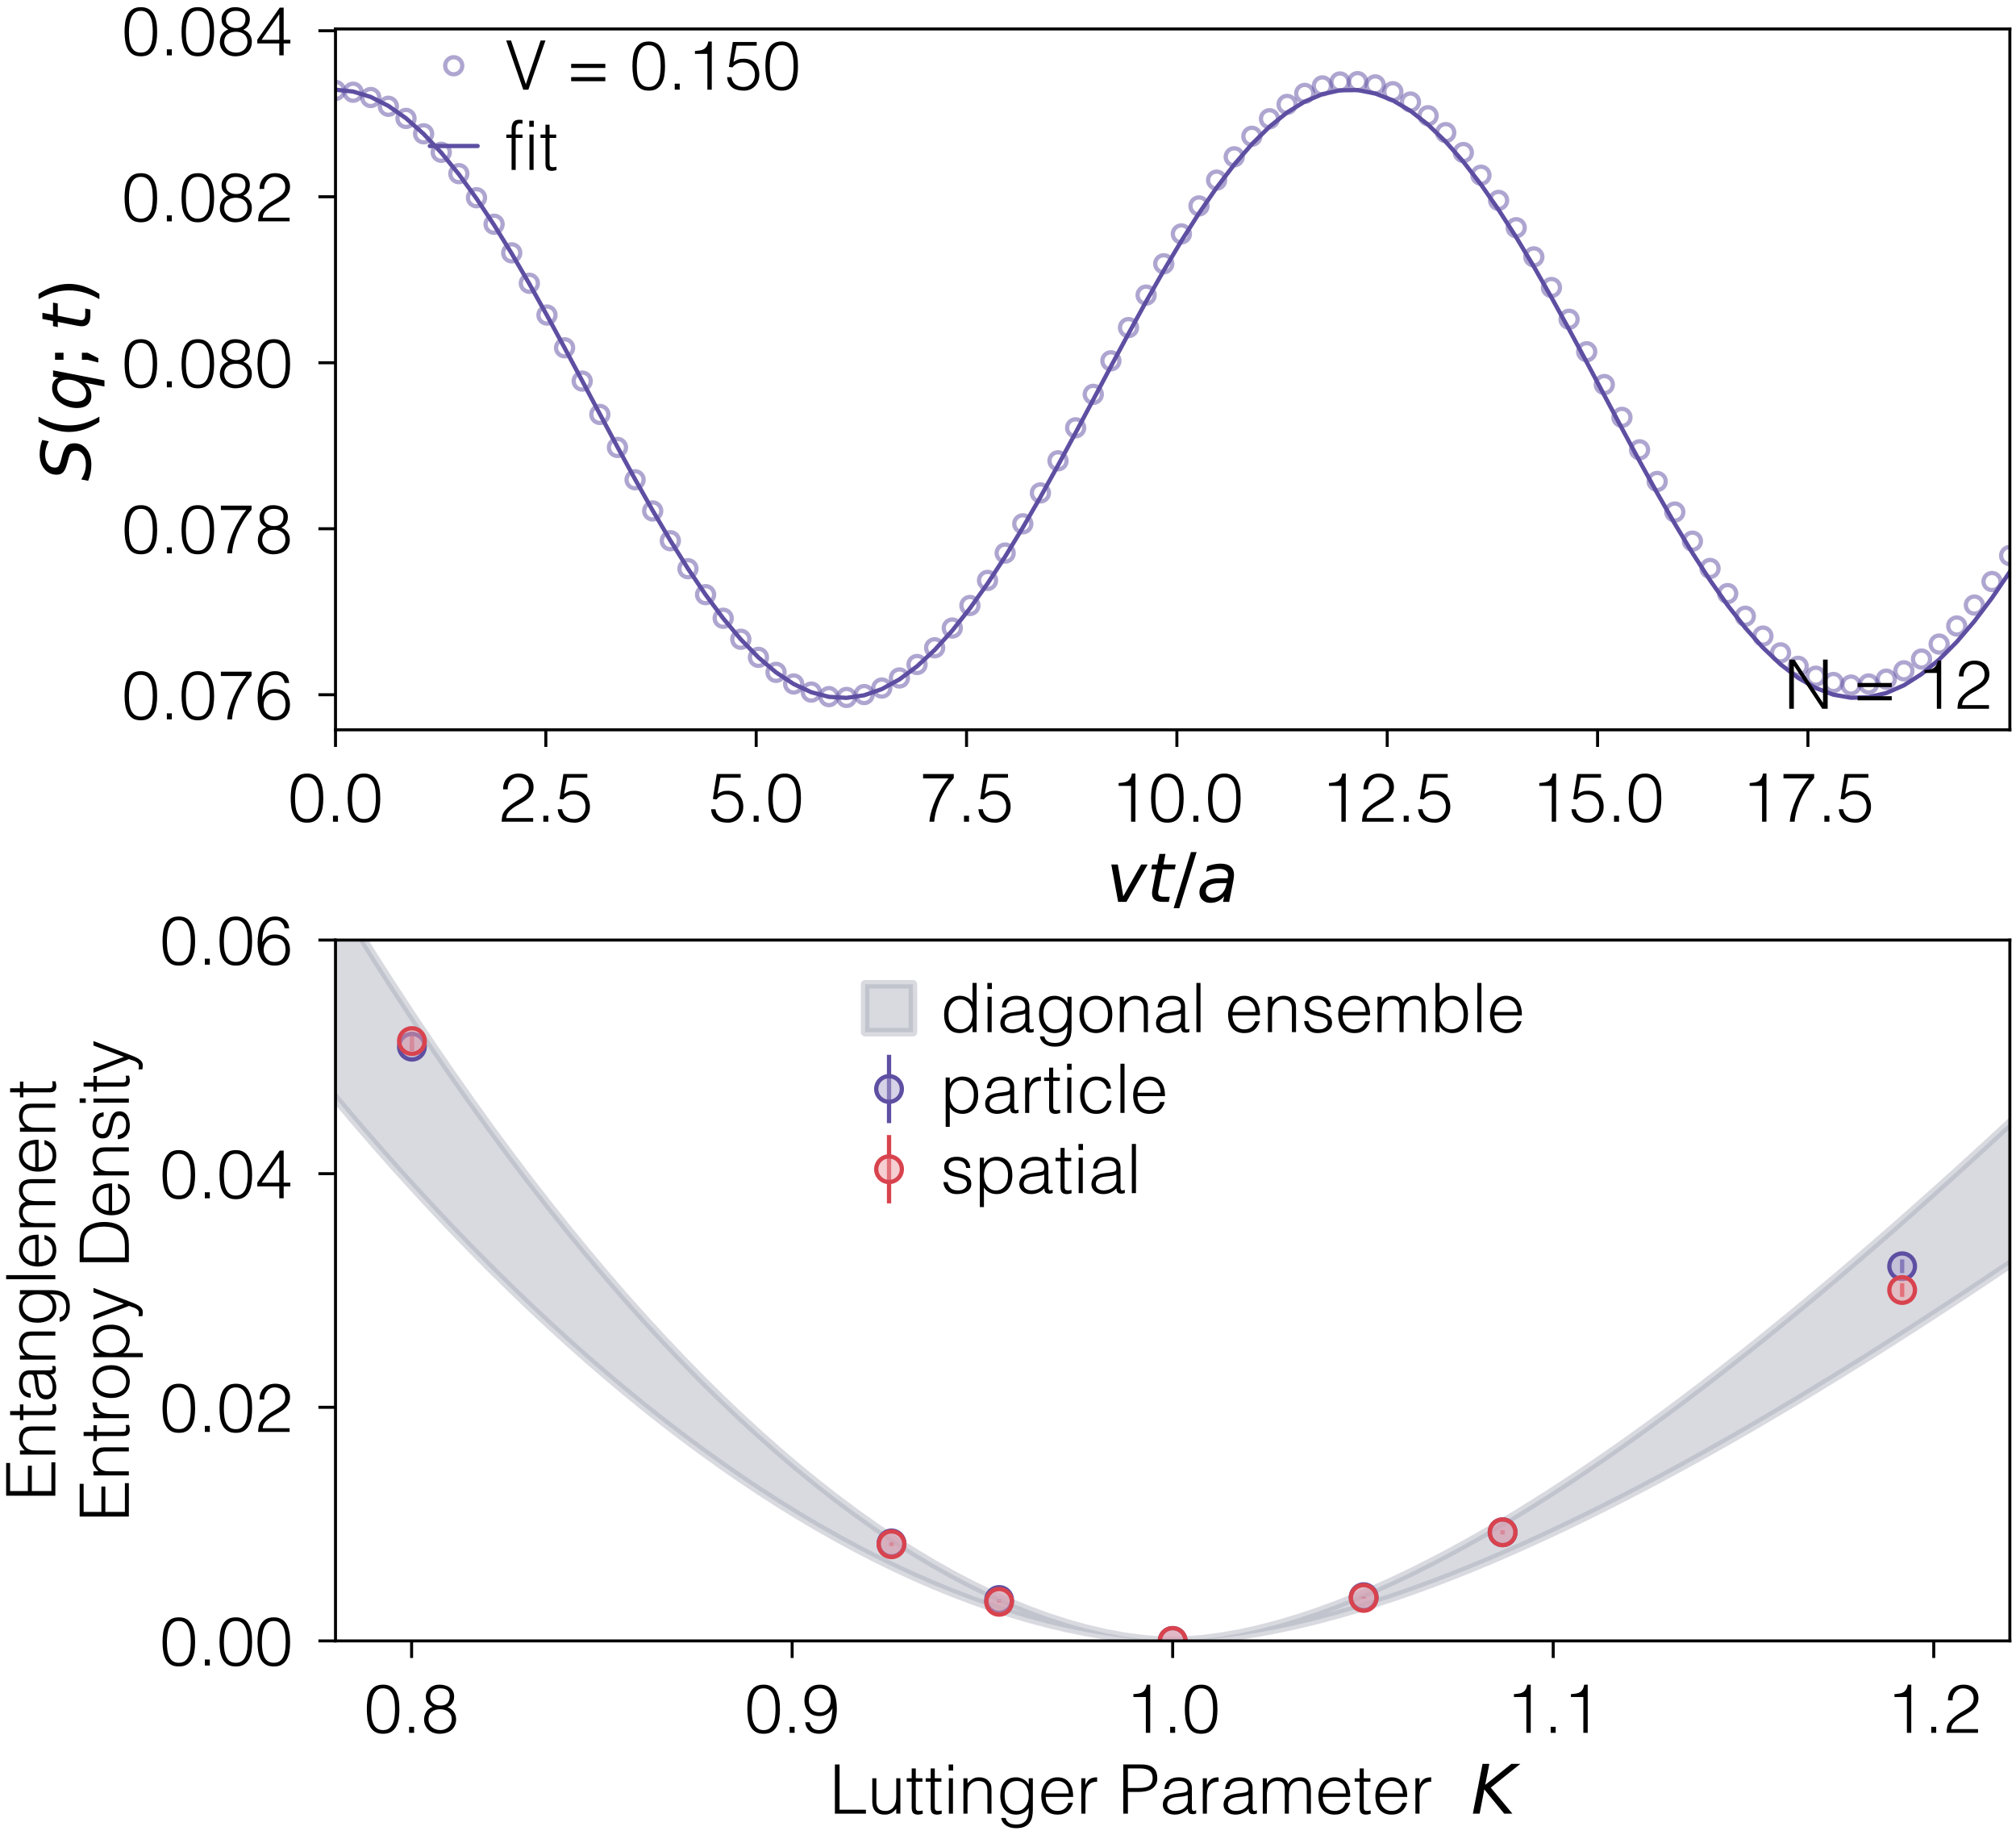 <?xml version="1.0" encoding="utf-8" standalone="no"?>
<!DOCTYPE svg PUBLIC "-//W3C//DTD SVG 1.1//EN"
  "http://www.w3.org/Graphics/SVG/1.1/DTD/svg11.dtd">
<!-- Created with matplotlib (https://matplotlib.org/) -->
<svg height="214.816pt" version="1.1" viewBox="0 0 236.072 214.816" width="236.072pt" xmlns="http://www.w3.org/2000/svg" xmlns:xlink="http://www.w3.org/1999/xlink">
 <defs>
  <style type="text/css">
*{stroke-linecap:butt;stroke-linejoin:round;}
  </style>
 </defs>
 <g id="figure_1">
  <g id="patch_1">
   <path d="M 0 214.816 
L 236.072 214.816 
L 236.072 0 
L 0 0 
z
" style="fill:none;"/>
  </g>
  <g id="axes_1">
   <g id="patch_2">
    <path d="M 39.287 85.44 
L 235.352 85.44 
L 235.352 3.391 
L 39.287 3.391 
z
" style="fill:none;"/>
   </g>
   <g id="line2d_1">
    <path clip-path="url(#pe43859ddd4)" d="M 39.287 10.505 
L 41.351 10.717 
L 43.414 11.35 
L 45.478 12.397 
L 47.541 13.845 
L 49.605 15.677 
L 51.668 17.871 
L 53.732 20.401 
L 55.796 23.237 
L 57.859 26.346 
L 59.923 29.689 
L 61.986 33.228 
L 64.05 36.921 
L 66.113 40.722 
L 68.177 44.588 
L 70.241 48.472 
L 72.304 52.327 
L 74.368 56.109 
L 76.431 59.772 
L 78.495 63.272 
L 80.558 66.568 
L 82.622 69.62 
L 84.686 72.392 
L 86.749 74.852 
L 88.813 76.969 
L 90.876 78.719 
L 92.94 80.081 
L 95.003 81.039 
L 97.067 81.581 
L 99.131 81.701 
L 101.194 81.397 
L 103.258 80.673 
L 105.321 79.538 
L 107.385 78.005 
L 109.448 76.092 
L 111.512 73.822 
L 113.576 71.223 
L 115.639 68.324 
L 117.703 65.161 
L 119.766 61.772 
L 121.83 58.196 
L 123.893 54.476 
L 125.957 50.656 
L 128.021 46.783 
L 130.084 42.901 
L 132.148 39.058 
L 134.211 35.298 
L 136.275 31.667 
L 138.338 28.208 
L 140.402 24.962 
L 142.465 21.968 
L 144.529 19.261 
L 146.593 16.873 
L 148.656 14.834 
L 150.72 13.166 
L 152.783 11.891 
L 154.847 11.023 
L 156.91 10.573 
L 158.974 10.545 
L 161.038 10.941 
L 163.101 11.755 
L 165.165 12.978 
L 167.228 14.596 
L 169.292 16.588 
L 171.355 18.932 
L 173.419 21.599 
L 175.483 24.558 
L 177.546 27.774 
L 179.61 31.207 
L 181.673 34.818 
L 183.737 38.564 
L 185.8 42.399 
L 187.864 46.278 
L 189.928 50.155 
L 191.991 53.985 
L 194.055 57.72 
L 196.118 61.317 
L 198.182 64.733 
L 200.245 67.928 
L 202.309 70.862 
L 204.373 73.503 
L 206.436 75.817 
L 208.5 77.777 
L 210.563 79.361 
L 212.627 80.549 
L 214.69 81.326 
L 216.754 81.685 
L 218.818 81.62 
L 220.881 81.133 
L 222.945 80.229 
L 225.008 78.919 
L 227.072 77.218 
L 229.135 75.147 
L 231.199 72.73 
L 233.263 69.996 
L 235.326 66.979 
L 237.072 64.216 
" style="fill:none;stroke:#5e4fa2;stroke-linecap:round;stroke-width:0.5;"/>
   </g>
   <g id="matplotlib.axis_1">
    <g id="xtick_1">
     <g id="line2d_2">
      <defs>
       <path d="M 0 0 
L 0 2 
" id="m098134d393" style="stroke:#000000;stroke-width:0.35;"/>
      </defs>
      <g>
       <use style="stroke:#000000;stroke-width:0.35;" x="39.287" xlink:href="#m098134d393" y="85.44"/>
      </g>
     </g>
     <g id="text_1">
      <!-- 0.0 -->
      <defs>
       <path d="M 45.203 34.703 
Q 45.203 40.406 44.547 45.844 
Q 43.906 51.297 42 55.594 
Q 40.094 59.906 36.641 62.5 
Q 33.203 65.094 27.594 65.094 
Q 22.297 65.094 18.938 62.438 
Q 15.594 59.797 13.688 55.391 
Q 11.797 51 11.047 45.391 
Q 10.297 39.797 10.297 34 
Q 10.297 27.203 11.141 21.641 
Q 12 16.094 14 12.188 
Q 16 8.297 19.344 6.141 
Q 22.703 4 27.797 4 
Q 33.5 4 36.953 6.797 
Q 40.406 9.594 42.203 14 
Q 44 18.406 44.594 23.906 
Q 45.203 29.406 45.203 34.703 
z
M 27.797 70.5 
Q 33 70.5 36.797 68.953 
Q 40.594 67.406 43.25 64.703 
Q 45.906 62 47.547 58.391 
Q 49.203 54.797 50.094 50.75 
Q 51 46.703 51.297 42.391 
Q 51.594 38.094 51.594 34 
Q 51.594 27 50.594 20.594 
Q 49.594 14.203 46.938 9.297 
Q 44.297 4.406 39.688 1.5 
Q 35.094 -1.406 27.797 -1.406 
Q 20.5 -1.406 15.844 1.5 
Q 11.203 4.406 8.547 9.344 
Q 5.906 14.297 4.906 20.844 
Q 3.906 27.406 3.906 34.703 
Q 3.906 41.406 4.797 47.797 
Q 5.703 54.203 8.25 59.25 
Q 10.797 64.297 15.5 67.391 
Q 20.203 70.5 27.797 70.5 
z
" id="Helvetica-Light-48"/>
       <path d="M 10.203 0 
L 10.203 8.797 
L 17.5 8.797 
L 17.5 0 
z
" id="Helvetica-Light-46"/>
      </defs>
      <g transform="translate(33.728 96.2)scale(0.08 -0.08)">
       <use xlink:href="#Helvetica-Light-48"/>
       <use x="55.6" xlink:href="#Helvetica-Light-46"/>
       <use x="83.4" xlink:href="#Helvetica-Light-48"/>
      </g>
     </g>
    </g>
    <g id="xtick_2">
     <g id="line2d_3">
      <g>
       <use style="stroke:#000000;stroke-width:0.35;" x="63.918" xlink:href="#m098134d393" y="85.44"/>
      </g>
     </g>
     <g id="text_2">
      <!-- 2.5 -->
      <defs>
       <path d="M 6.906 47.406 
Q 6.906 52.594 8.5 56.844 
Q 10.094 61.094 13.094 64.141 
Q 16.094 67.203 20.344 68.844 
Q 24.594 70.5 29.797 70.5 
Q 35.094 70.5 39.141 68.953 
Q 43.203 67.406 45.953 64.797 
Q 48.703 62.203 50.094 58.594 
Q 51.5 55 51.5 51 
Q 51.5 46.297 49.953 42.688 
Q 48.406 39.094 45.844 36.297 
Q 43.297 33.5 40.047 31.297 
Q 36.797 29.094 33.391 27.141 
Q 30 25.203 26.703 23.391 
Q 23.406 21.594 20.797 19.594 
Q 19.094 18.297 17.5 16.844 
Q 15.906 15.406 14.594 13.703 
Q 13.297 12 12.5 9.953 
Q 11.703 7.906 11.594 5.406 
L 50.906 5.406 
L 50.906 0 
L 4.797 0 
Q 4.906 5.094 5.906 9.188 
Q 6.906 13.297 10.297 17.203 
Q 14 21.406 17.953 24.406 
Q 21.906 27.406 25.703 29.75 
Q 29.5 32.094 32.891 34.047 
Q 36.297 36 38.891 38.297 
Q 41.5 40.594 43 43.5 
Q 44.5 46.406 44.5 50.594 
Q 44.5 54 43.297 56.703 
Q 42.094 59.406 40 61.297 
Q 37.906 63.203 35.094 64.141 
Q 32.297 65.094 29 65.094 
Q 25.5 65.094 22.641 63.641 
Q 19.797 62.203 17.75 59.797 
Q 15.703 57.406 14.594 54.203 
Q 13.5 51 13.703 47.406 
z
" id="Helvetica-Light-50"/>
       <path d="M 9.906 18.297 
Q 10.906 11.094 15.656 7.547 
Q 20.406 4 27.297 4 
Q 31.203 4 34.344 5.391 
Q 37.5 6.797 39.703 9.25 
Q 41.906 11.703 43.047 14.953 
Q 44.203 18.203 44.203 22 
Q 44.203 25.906 42.953 29.203 
Q 41.703 32.5 39.453 34.891 
Q 37.203 37.297 33.953 38.594 
Q 30.703 39.906 26.703 39.906 
Q 21.906 39.906 18.094 38.156 
Q 14.297 36.406 11.406 32.594 
L 6.094 33.297 
L 11.797 69.797 
L 46.797 69.797 
L 46.797 64.406 
L 17.203 64.406 
L 12.797 40.703 
Q 14.906 42 16.656 42.891 
Q 18.406 43.797 20.203 44.344 
Q 22 44.906 23.953 45.094 
Q 25.906 45.297 28.297 45.297 
Q 33.094 45.297 37.188 43.688 
Q 41.297 42.094 44.297 39.094 
Q 47.297 36.094 48.938 31.75 
Q 50.594 27.406 50.594 22 
Q 50.594 16.406 48.75 12.047 
Q 46.906 7.703 43.797 4.703 
Q 40.703 1.703 36.641 0.141 
Q 32.594 -1.406 28.297 -1.406 
Q 23.297 -1.406 18.938 -0.406 
Q 14.594 0.594 11.297 2.938 
Q 8 5.297 5.953 9.047 
Q 3.906 12.797 3.5 18.297 
z
" id="Helvetica-Light-53"/>
      </defs>
      <g transform="translate(58.359 96.2)scale(0.08 -0.08)">
       <use xlink:href="#Helvetica-Light-50"/>
       <use x="55.6" xlink:href="#Helvetica-Light-46"/>
       <use x="83.4" xlink:href="#Helvetica-Light-53"/>
      </g>
     </g>
    </g>
    <g id="xtick_3">
     <g id="line2d_4">
      <g>
       <use style="stroke:#000000;stroke-width:0.35;" x="88.549" xlink:href="#m098134d393" y="85.44"/>
      </g>
     </g>
     <g id="text_3">
      <!-- 5.0 -->
      <g transform="translate(82.99 96.2)scale(0.08 -0.08)">
       <use xlink:href="#Helvetica-Light-53"/>
       <use x="55.6" xlink:href="#Helvetica-Light-46"/>
       <use x="83.4" xlink:href="#Helvetica-Light-48"/>
      </g>
     </g>
    </g>
    <g id="xtick_4">
     <g id="line2d_5">
      <g>
       <use style="stroke:#000000;stroke-width:0.35;" x="113.181" xlink:href="#m098134d393" y="85.44"/>
      </g>
     </g>
     <g id="text_4">
      <!-- 7.5 -->
      <defs>
       <path d="M 5.906 69.797 
L 50.797 69.797 
L 50.797 63.797 
Q 43.203 55.203 37.891 46.141 
Q 32.594 37.094 29.188 28.547 
Q 25.797 20 24.141 12.594 
Q 22.5 5.203 22.203 0 
L 15.203 0 
Q 15.703 7.594 18.25 16.141 
Q 20.797 24.703 24.594 33.094 
Q 28.406 41.5 33.203 49.344 
Q 38 57.203 43.094 63.406 
L 5.906 63.406 
z
" id="Helvetica-Light-55"/>
      </defs>
      <g transform="translate(107.621 96.2)scale(0.08 -0.08)">
       <use xlink:href="#Helvetica-Light-55"/>
       <use x="55.6" xlink:href="#Helvetica-Light-46"/>
       <use x="83.4" xlink:href="#Helvetica-Light-53"/>
      </g>
     </g>
    </g>
    <g id="xtick_5">
     <g id="line2d_6">
      <g>
       <use style="stroke:#000000;stroke-width:0.35;" x="137.812" xlink:href="#m098134d393" y="85.44"/>
      </g>
     </g>
     <g id="text_5">
      <!-- 10.0 -->
      <defs>
       <path d="M 30.203 52.406 
L 12 52.406 
L 12 56.594 
Q 16 56.906 19.25 57.406 
Q 22.5 57.906 24.953 59.297 
Q 27.406 60.703 29.047 63.344 
Q 30.703 66 31.5 70.5 
L 36.594 70.5 
L 36.594 0 
L 30.203 0 
z
" id="Helvetica-Light-49"/>
      </defs>
      <g transform="translate(130.029 96.2)scale(0.08 -0.08)">
       <use xlink:href="#Helvetica-Light-49"/>
       <use x="55.6" xlink:href="#Helvetica-Light-48"/>
       <use x="111.2" xlink:href="#Helvetica-Light-46"/>
       <use x="139" xlink:href="#Helvetica-Light-48"/>
      </g>
     </g>
    </g>
    <g id="xtick_6">
     <g id="line2d_7">
      <g>
       <use style="stroke:#000000;stroke-width:0.35;" x="162.443" xlink:href="#m098134d393" y="85.44"/>
      </g>
     </g>
     <g id="text_6">
      <!-- 12.5 -->
      <g transform="translate(154.66 96.2)scale(0.08 -0.08)">
       <use xlink:href="#Helvetica-Light-49"/>
       <use x="55.6" xlink:href="#Helvetica-Light-50"/>
       <use x="111.2" xlink:href="#Helvetica-Light-46"/>
       <use x="139" xlink:href="#Helvetica-Light-53"/>
      </g>
     </g>
    </g>
    <g id="xtick_7">
     <g id="line2d_8">
      <g>
       <use style="stroke:#000000;stroke-width:0.35;" x="187.074" xlink:href="#m098134d393" y="85.44"/>
      </g>
     </g>
     <g id="text_7">
      <!-- 15.0 -->
      <g transform="translate(179.291 96.2)scale(0.08 -0.08)">
       <use xlink:href="#Helvetica-Light-49"/>
       <use x="55.6" xlink:href="#Helvetica-Light-53"/>
       <use x="111.2" xlink:href="#Helvetica-Light-46"/>
       <use x="139" xlink:href="#Helvetica-Light-48"/>
      </g>
     </g>
    </g>
    <g id="xtick_8">
     <g id="line2d_9">
      <g>
       <use style="stroke:#000000;stroke-width:0.35;" x="211.706" xlink:href="#m098134d393" y="85.44"/>
      </g>
     </g>
     <g id="text_8">
      <!-- 17.5 -->
      <g transform="translate(203.923 96.2)scale(0.08 -0.08)">
       <use xlink:href="#Helvetica-Light-49"/>
       <use x="55.6" xlink:href="#Helvetica-Light-55"/>
       <use x="111.2" xlink:href="#Helvetica-Light-46"/>
       <use x="139" xlink:href="#Helvetica-Light-53"/>
      </g>
     </g>
    </g>
    <g id="text_9">
     <!-- $vt/a$ -->
     <defs>
      <path d="M 7.172 54.688 
L 16.703 54.688 
L 24.703 8.203 
L 50.875 54.688 
L 60.406 54.688 
L 29.297 0 
L 17.188 0 
z
" id="DejaVuSans-Oblique-118"/>
      <path d="M 42.281 54.688 
L 40.922 47.703 
L 23 47.703 
L 17.188 18.016 
Q 16.891 16.359 16.75 15.234 
Q 16.609 14.109 16.609 13.484 
Q 16.609 10.359 18.484 8.938 
Q 20.359 7.516 24.516 7.516 
L 33.594 7.516 
L 32.078 0 
L 23.484 0 
Q 15.484 0 11.547 3.125 
Q 7.625 6.25 7.625 12.594 
Q 7.625 13.719 7.766 15.062 
Q 7.906 16.406 8.203 18.016 
L 14.016 47.703 
L 6.391 47.703 
L 7.812 54.688 
L 15.281 54.688 
L 18.312 70.219 
L 27.297 70.219 
L 24.312 54.688 
z
" id="DejaVuSans-Oblique-116"/>
      <path d="M 25.391 72.906 
L 33.688 72.906 
L 8.297 -9.281 
L 0 -9.281 
z
" id="DejaVuSans-47"/>
      <path d="M 53.719 31.203 
L 47.609 0 
L 38.625 0 
L 40.281 8.297 
Q 36.328 3.422 31.266 1 
Q 26.219 -1.422 20.016 -1.422 
Q 13.031 -1.422 8.562 2.844 
Q 4.109 7.125 4.109 13.812 
Q 4.109 23.391 11.75 28.953 
Q 19.391 34.516 32.812 34.516 
L 45.312 34.516 
L 45.797 36.922 
Q 45.906 37.312 45.953 37.766 
Q 46 38.234 46 39.203 
Q 46 43.562 42.453 45.969 
Q 38.922 48.391 32.516 48.391 
Q 28.125 48.391 23.5 47.266 
Q 18.891 46.141 14.016 43.891 
L 15.578 52.203 
Q 20.656 54.109 25.516 55.047 
Q 30.375 56 34.906 56 
Q 44.578 56 49.625 51.797 
Q 54.688 47.609 54.688 39.594 
Q 54.688 37.984 54.438 35.812 
Q 54.203 33.641 53.719 31.203 
z
M 44 27.484 
L 35.016 27.484 
Q 23.969 27.484 18.672 24.531 
Q 13.375 21.578 13.375 15.375 
Q 13.375 11.078 16.078 8.641 
Q 18.797 6.203 23.578 6.203 
Q 30.906 6.203 36.375 11.453 
Q 41.844 16.703 43.609 25.484 
z
" id="DejaVuSans-Oblique-97"/>
     </defs>
     <g transform="translate(129.559 105.593)scale(0.08 -0.08)">
      <use transform="translate(0 0.094)" xlink:href="#DejaVuSans-Oblique-118"/>
      <use transform="translate(59.18 0.094)" xlink:href="#DejaVuSans-Oblique-116"/>
      <use transform="translate(98.389 0.094)" xlink:href="#DejaVuSans-47"/>
      <use transform="translate(132.08 0.094)" xlink:href="#DejaVuSans-Oblique-97"/>
     </g>
    </g>
   </g>
   <g id="matplotlib.axis_2">
    <g id="ytick_1">
     <g id="line2d_10">
      <defs>
       <path d="M 0 0 
L -2 0 
" id="m8c924d4110" style="stroke:#000000;stroke-width:0.35;"/>
      </defs>
      <g>
       <use style="stroke:#000000;stroke-width:0.35;" x="39.287" xlink:href="#m8c924d4110" y="81.335"/>
      </g>
     </g>
     <g id="text_10">
      <!-- 0.076 -->
      <defs>
       <path d="M 43.703 53.203 
Q 42.594 58.594 39.297 61.844 
Q 36 65.094 30.297 65.094 
Q 23.797 65.094 20.047 62 
Q 16.297 58.906 14.297 54.156 
Q 12.297 49.406 11.594 43.797 
Q 10.906 38.203 10.5 33.203 
Q 12 35.203 13.641 37.203 
Q 15.297 39.203 17.391 40.75 
Q 19.5 42.297 22.297 43.25 
Q 25.094 44.203 29 44.203 
Q 39.703 44.203 45.547 38.141 
Q 51.406 32.094 51.406 21.5 
Q 51.406 10.797 45.5 4.688 
Q 39.594 -1.406 28.797 -1.406 
Q 23.5 -1.406 19 0.344 
Q 14.5 2.094 11.203 6.094 
Q 7.906 10.094 6 16.547 
Q 4.094 23 4.094 32.297 
Q 4.094 38.594 5.188 45.344 
Q 6.297 52.094 9.141 57.688 
Q 12 63.297 16.953 66.891 
Q 21.906 70.5 29.703 70.5 
Q 38.094 70.5 43.688 66.094 
Q 49.297 61.703 50.297 53.203 
z
M 28.797 38.797 
Q 25.094 38.797 22.141 37.391 
Q 19.203 36 17.141 33.594 
Q 15.094 31.203 14 28.047 
Q 12.906 24.906 12.906 21.297 
Q 12.906 18.297 13.75 15.25 
Q 14.594 12.203 16.547 9.703 
Q 18.5 7.203 21.5 5.594 
Q 24.5 4 28.906 4 
Q 33.406 4 36.453 5.547 
Q 39.5 7.094 41.391 9.641 
Q 43.297 12.203 44.141 15.344 
Q 45 18.5 45 21.703 
Q 45 29.906 41.047 34.344 
Q 37.094 38.797 28.797 38.797 
z
" id="Helvetica-Light-54"/>
      </defs>
      <g transform="translate(14.273 84.215)scale(0.08 -0.08)">
       <use xlink:href="#Helvetica-Light-48"/>
       <use x="55.6" xlink:href="#Helvetica-Light-46"/>
       <use x="83.4" xlink:href="#Helvetica-Light-48"/>
       <use x="139" xlink:href="#Helvetica-Light-55"/>
       <use x="194.6" xlink:href="#Helvetica-Light-54"/>
      </g>
     </g>
    </g>
    <g id="ytick_2">
     <g id="line2d_11">
      <g>
       <use style="stroke:#000000;stroke-width:0.35;" x="39.287" xlink:href="#m8c924d4110" y="61.901"/>
      </g>
     </g>
     <g id="text_11">
      <!-- 0.078 -->
      <defs>
       <path d="M 27.906 34.5 
Q 24.203 34.5 21.094 33.594 
Q 18 32.703 15.703 30.844 
Q 13.406 29 12.094 26.141 
Q 10.797 23.297 10.797 19.406 
Q 10.797 16.094 12.047 13.297 
Q 13.297 10.5 15.547 8.453 
Q 17.797 6.406 21.047 5.203 
Q 24.297 4 28.297 4 
Q 31.797 4 34.797 5.141 
Q 37.797 6.297 40.047 8.391 
Q 42.297 10.5 43.547 13.391 
Q 44.797 16.297 44.797 19.797 
Q 44.797 23.5 43.5 26.25 
Q 42.203 29 39.891 30.844 
Q 37.594 32.703 34.5 33.594 
Q 31.406 34.5 27.906 34.5 
z
M 27.594 65.094 
Q 24.594 65.094 22 64.297 
Q 19.406 63.5 17.453 61.891 
Q 15.5 60.297 14.391 57.891 
Q 13.297 55.5 13.297 52.406 
Q 13.297 49.094 14.547 46.75 
Q 15.797 44.406 17.891 42.906 
Q 20 41.406 22.703 40.656 
Q 25.406 39.906 28.297 39.906 
Q 31.203 39.906 33.703 40.656 
Q 36.203 41.406 38 43.094 
Q 39.797 44.797 40.844 47.391 
Q 41.906 50 41.906 53.797 
Q 41.906 59.203 38.406 62.141 
Q 34.906 65.094 27.594 65.094 
z
M 16.703 37.906 
Q 14.094 39.5 12.25 40.953 
Q 10.406 42.406 9.203 44.094 
Q 8 45.797 7.453 47.938 
Q 6.906 50.094 6.906 53.297 
Q 6.906 56.906 8.5 60.094 
Q 10.094 63.297 12.797 65.641 
Q 15.5 68 19.141 69.297 
Q 22.797 70.594 27 70.5 
Q 31 70.5 34.844 69.5 
Q 38.703 68.5 41.703 66.391 
Q 44.703 64.297 46.5 61.047 
Q 48.297 57.797 48.297 53.297 
Q 48.297 47.797 46.047 43.891 
Q 43.797 40 38.703 37.5 
Q 44.5 35.406 47.844 30.797 
Q 51.203 26.203 51.203 20 
Q 51.203 14.797 49.453 10.797 
Q 47.703 6.797 44.453 4.094 
Q 41.203 1.406 36.594 0 
Q 32 -1.406 26.406 -1.406 
Q 22.594 -1.406 18.641 -0.094 
Q 14.703 1.203 11.547 3.797 
Q 8.406 6.406 6.406 10.297 
Q 4.406 14.203 4.406 19.406 
Q 4.406 25.703 7.547 30.641 
Q 10.703 35.594 16.703 37.906 
z
" id="Helvetica-Light-56"/>
      </defs>
      <g transform="translate(14.273 64.781)scale(0.08 -0.08)">
       <use xlink:href="#Helvetica-Light-48"/>
       <use x="55.6" xlink:href="#Helvetica-Light-46"/>
       <use x="83.4" xlink:href="#Helvetica-Light-48"/>
       <use x="139" xlink:href="#Helvetica-Light-55"/>
       <use x="194.6" xlink:href="#Helvetica-Light-56"/>
      </g>
     </g>
    </g>
    <g id="ytick_3">
     <g id="line2d_12">
      <g>
       <use style="stroke:#000000;stroke-width:0.35;" x="39.287" xlink:href="#m8c924d4110" y="42.467"/>
      </g>
     </g>
     <g id="text_12">
      <!-- 0.080 -->
      <g transform="translate(14.273 45.347)scale(0.08 -0.08)">
       <use xlink:href="#Helvetica-Light-48"/>
       <use x="55.6" xlink:href="#Helvetica-Light-46"/>
       <use x="83.4" xlink:href="#Helvetica-Light-48"/>
       <use x="139" xlink:href="#Helvetica-Light-56"/>
       <use x="194.6" xlink:href="#Helvetica-Light-48"/>
      </g>
     </g>
    </g>
    <g id="ytick_4">
     <g id="line2d_13">
      <g>
       <use style="stroke:#000000;stroke-width:0.35;" x="39.287" xlink:href="#m8c924d4110" y="23.034"/>
      </g>
     </g>
     <g id="text_13">
      <!-- 0.082 -->
      <g transform="translate(14.273 25.914)scale(0.08 -0.08)">
       <use xlink:href="#Helvetica-Light-48"/>
       <use x="55.6" xlink:href="#Helvetica-Light-46"/>
       <use x="83.4" xlink:href="#Helvetica-Light-48"/>
       <use x="139" xlink:href="#Helvetica-Light-56"/>
       <use x="194.6" xlink:href="#Helvetica-Light-50"/>
      </g>
     </g>
    </g>
    <g id="ytick_5">
     <g id="line2d_14">
      <g>
       <use style="stroke:#000000;stroke-width:0.35;" x="39.287" xlink:href="#m8c924d4110" y="3.6"/>
      </g>
     </g>
     <g id="text_14">
      <!-- 0.084 -->
      <defs>
       <path d="M 35.797 17.406 
L 3.594 17.406 
L 3.594 22.906 
L 36.406 69.797 
L 42.203 69.797 
L 42.203 22.797 
L 52 22.797 
L 52 17.406 
L 42.203 17.406 
L 42.203 0 
L 35.797 0 
z
M 9.906 22.797 
L 35.797 22.797 
L 35.797 60.203 
z
" id="Helvetica-Light-52"/>
      </defs>
      <g transform="translate(14.273 6.48)scale(0.08 -0.08)">
       <use xlink:href="#Helvetica-Light-48"/>
       <use x="55.6" xlink:href="#Helvetica-Light-46"/>
       <use x="83.4" xlink:href="#Helvetica-Light-48"/>
       <use x="139" xlink:href="#Helvetica-Light-56"/>
       <use x="194.6" xlink:href="#Helvetica-Light-52"/>
      </g>
     </g>
    </g>
    <g id="text_15">
     <!-- $S(q;t)$ -->
     <defs>
      <path d="M 60.297 70.516 
L 58.406 60.891 
Q 53.469 63.531 48.609 64.875 
Q 43.75 66.219 39.203 66.219 
Q 30.375 66.219 25.141 62.359 
Q 19.922 58.5 19.922 52.094 
Q 19.922 48.578 21.844 46.703 
Q 23.781 44.828 31.781 42.672 
L 37.703 41.219 
Q 47.703 38.625 51.609 34.641 
Q 55.516 30.672 55.516 23.484 
Q 55.516 12.453 46.844 5.516 
Q 38.188 -1.422 24.031 -1.422 
Q 18.219 -1.422 12.359 -0.266 
Q 6.5 0.875 0.594 3.219 
L 2.594 13.375 
Q 8.016 10.016 13.453 8.297 
Q 18.891 6.594 24.312 6.594 
Q 33.547 6.594 39.109 10.688 
Q 44.672 14.797 44.672 21.391 
Q 44.672 25.781 42.453 28.047 
Q 40.234 30.328 32.906 32.172 
L 27 33.688 
Q 16.891 36.328 13.203 39.766 
Q 9.516 43.219 9.516 49.422 
Q 9.516 60.297 17.891 67.25 
Q 26.266 74.219 39.703 74.219 
Q 44.922 74.219 50.047 73.281 
Q 55.172 72.359 60.297 70.516 
z
" id="DejaVuSans-Oblique-83"/>
      <path d="M 31 75.875 
Q 24.469 64.656 21.281 53.656 
Q 18.109 42.672 18.109 31.391 
Q 18.109 20.125 21.312 9.062 
Q 24.516 -2 31 -13.188 
L 23.188 -13.188 
Q 15.875 -1.703 12.234 9.375 
Q 8.594 20.453 8.594 31.391 
Q 8.594 42.281 12.203 53.312 
Q 15.828 64.359 23.188 75.875 
z
" id="DejaVuSans-40"/>
      <path d="M 41.703 8.203 
Q 38.094 3.469 33.172 1.016 
Q 28.266 -1.422 22.312 -1.422 
Q 14.016 -1.422 9.297 4.172 
Q 4.594 9.766 4.594 19.578 
Q 4.594 27.484 7.5 34.859 
Q 10.406 42.234 15.828 48.094 
Q 19.344 51.906 23.906 53.953 
Q 28.469 56 33.5 56 
Q 39.547 56 43.453 53.609 
Q 47.359 51.219 49.125 46.391 
L 50.688 54.594 
L 59.719 54.594 
L 45.125 -20.609 
L 36.078 -20.609 
z
M 13.922 20.906 
Q 13.922 13.672 16.938 9.891 
Q 19.969 6.109 25.688 6.109 
Q 34.188 6.109 40.188 14.234 
Q 46.188 22.359 46.188 33.984 
Q 46.188 41.016 43.078 44.75 
Q 39.984 48.484 34.188 48.484 
Q 29.938 48.484 26.312 46.5 
Q 22.703 44.531 20.016 40.719 
Q 17.188 36.719 15.547 31.344 
Q 13.922 25.984 13.922 20.906 
z
" id="DejaVuSans-Oblique-113"/>
      <path d="M 11.719 51.703 
L 22.016 51.703 
L 22.016 39.312 
L 11.719 39.312 
z
M 11.719 12.406 
L 22.016 12.406 
L 22.016 4 
L 14.016 -11.625 
L 7.719 -11.625 
L 11.719 4 
z
" id="DejaVuSans-59"/>
      <path d="M 8.016 75.875 
L 15.828 75.875 
Q 23.141 64.359 26.781 53.312 
Q 30.422 42.281 30.422 31.391 
Q 30.422 20.453 26.781 9.375 
Q 23.141 -1.703 15.828 -13.188 
L 8.016 -13.188 
Q 14.5 -2 17.703 9.062 
Q 20.906 20.125 20.906 31.391 
Q 20.906 42.672 17.703 53.656 
Q 14.5 64.656 8.016 75.875 
z
" id="DejaVuSans-41"/>
     </defs>
     <g transform="translate(10.593 56.336)rotate(-90)scale(0.08 -0.08)">
      <use transform="translate(0 0.125)" xlink:href="#DejaVuSans-Oblique-83"/>
      <use transform="translate(63.477 0.125)" xlink:href="#DejaVuSans-40"/>
      <use transform="translate(102.49 0.125)" xlink:href="#DejaVuSans-Oblique-113"/>
      <use transform="translate(165.967 0.125)" xlink:href="#DejaVuSans-59"/>
      <use transform="translate(219.141 0.125)" xlink:href="#DejaVuSans-Oblique-116"/>
      <use transform="translate(258.35 0.125)" xlink:href="#DejaVuSans-41"/>
     </g>
    </g>
   </g>
   <g id="line2d_15">
    <defs>
     <path d="M 0 1 
C 0.265 1 0.52 0.895 0.707 0.707 
C 0.895 0.52 1 0.265 1 0 
C 1 -0.265 0.895 -0.52 0.707 -0.707 
C 0.52 -0.895 0.265 -1 0 -1 
C -0.265 -1 -0.52 -0.895 -0.707 -0.707 
C -0.895 -0.52 -1 -0.265 -1 0 
C -1 0.265 -0.895 0.52 -0.707 0.707 
C -0.52 0.895 -0.265 1 0 1 
z
" id="m7628352925" style="stroke:#5e4fa2;stroke-opacity:0.5;stroke-width:0.5;"/>
    </defs>
    <g clip-path="url(#pe43859ddd4)">
     <use style="fill-opacity:0;stroke:#5e4fa2;stroke-opacity:0.5;stroke-width:0.5;" x="39.287" xlink:href="#m7628352925" y="10.59"/>
     <use style="fill-opacity:0;stroke:#5e4fa2;stroke-opacity:0.5;stroke-width:0.5;" x="41.351" xlink:href="#m7628352925" y="10.797"/>
     <use style="fill-opacity:0;stroke:#5e4fa2;stroke-opacity:0.5;stroke-width:0.5;" x="43.414" xlink:href="#m7628352925" y="11.417"/>
     <use style="fill-opacity:0;stroke:#5e4fa2;stroke-opacity:0.5;stroke-width:0.5;" x="45.478" xlink:href="#m7628352925" y="12.443"/>
     <use style="fill-opacity:0;stroke:#5e4fa2;stroke-opacity:0.5;stroke-width:0.5;" x="47.541" xlink:href="#m7628352925" y="13.864"/>
     <use style="fill-opacity:0;stroke:#5e4fa2;stroke-opacity:0.5;stroke-width:0.5;" x="49.605" xlink:href="#m7628352925" y="15.664"/>
     <use style="fill-opacity:0;stroke:#5e4fa2;stroke-opacity:0.5;stroke-width:0.5;" x="51.668" xlink:href="#m7628352925" y="17.827"/>
     <use style="fill-opacity:0;stroke:#5e4fa2;stroke-opacity:0.5;stroke-width:0.5;" x="53.732" xlink:href="#m7628352925" y="20.33"/>
     <use style="fill-opacity:0;stroke:#5e4fa2;stroke-opacity:0.5;stroke-width:0.5;" x="55.796" xlink:href="#m7628352925" y="23.148"/>
     <use style="fill-opacity:0;stroke:#5e4fa2;stroke-opacity:0.5;stroke-width:0.5;" x="57.859" xlink:href="#m7628352925" y="26.25"/>
     <use style="fill-opacity:0;stroke:#5e4fa2;stroke-opacity:0.5;stroke-width:0.5;" x="59.923" xlink:href="#m7628352925" y="29.602"/>
     <use style="fill-opacity:0;stroke:#5e4fa2;stroke-opacity:0.5;stroke-width:0.5;" x="61.986" xlink:href="#m7628352925" y="33.162"/>
     <use style="fill-opacity:0;stroke:#5e4fa2;stroke-opacity:0.5;stroke-width:0.5;" x="64.05" xlink:href="#m7628352925" y="36.883"/>
     <use style="fill-opacity:0;stroke:#5e4fa2;stroke-opacity:0.5;stroke-width:0.5;" x="66.113" xlink:href="#m7628352925" y="40.718"/>
     <use style="fill-opacity:0;stroke:#5e4fa2;stroke-opacity:0.5;stroke-width:0.5;" x="68.177" xlink:href="#m7628352925" y="44.613"/>
     <use style="fill-opacity:0;stroke:#5e4fa2;stroke-opacity:0.5;stroke-width:0.5;" x="70.241" xlink:href="#m7628352925" y="48.519"/>
     <use style="fill-opacity:0;stroke:#5e4fa2;stroke-opacity:0.5;stroke-width:0.5;" x="72.304" xlink:href="#m7628352925" y="52.385"/>
     <use style="fill-opacity:0;stroke:#5e4fa2;stroke-opacity:0.5;stroke-width:0.5;" x="74.368" xlink:href="#m7628352925" y="56.166"/>
     <use style="fill-opacity:0;stroke:#5e4fa2;stroke-opacity:0.5;stroke-width:0.5;" x="76.431" xlink:href="#m7628352925" y="59.817"/>
     <use style="fill-opacity:0;stroke:#5e4fa2;stroke-opacity:0.5;stroke-width:0.5;" x="78.495" xlink:href="#m7628352925" y="63.301"/>
     <use style="fill-opacity:0;stroke:#5e4fa2;stroke-opacity:0.5;stroke-width:0.5;" x="80.558" xlink:href="#m7628352925" y="66.579"/>
     <use style="fill-opacity:0;stroke:#5e4fa2;stroke-opacity:0.5;stroke-width:0.5;" x="82.622" xlink:href="#m7628352925" y="69.617"/>
     <use style="fill-opacity:0;stroke:#5e4fa2;stroke-opacity:0.5;stroke-width:0.5;" x="84.686" xlink:href="#m7628352925" y="72.382"/>
     <use style="fill-opacity:0;stroke:#5e4fa2;stroke-opacity:0.5;stroke-width:0.5;" x="86.749" xlink:href="#m7628352925" y="74.839"/>
     <use style="fill-opacity:0;stroke:#5e4fa2;stroke-opacity:0.5;stroke-width:0.5;" x="88.813" xlink:href="#m7628352925" y="76.958"/>
     <use style="fill-opacity:0;stroke:#5e4fa2;stroke-opacity:0.5;stroke-width:0.5;" x="90.876" xlink:href="#m7628352925" y="78.712"/>
     <use style="fill-opacity:0;stroke:#5e4fa2;stroke-opacity:0.5;stroke-width:0.5;" x="92.94" xlink:href="#m7628352925" y="80.074"/>
     <use style="fill-opacity:0;stroke:#5e4fa2;stroke-opacity:0.5;stroke-width:0.5;" x="95.003" xlink:href="#m7628352925" y="81.026"/>
     <use style="fill-opacity:0;stroke:#5e4fa2;stroke-opacity:0.5;stroke-width:0.5;" x="97.067" xlink:href="#m7628352925" y="81.554"/>
     <use style="fill-opacity:0;stroke:#5e4fa2;stroke-opacity:0.5;stroke-width:0.5;" x="99.131" xlink:href="#m7628352925" y="81.65"/>
     <use style="fill-opacity:0;stroke:#5e4fa2;stroke-opacity:0.5;stroke-width:0.5;" x="101.194" xlink:href="#m7628352925" y="81.314"/>
     <use style="fill-opacity:0;stroke:#5e4fa2;stroke-opacity:0.5;stroke-width:0.5;" x="103.258" xlink:href="#m7628352925" y="80.551"/>
     <use style="fill-opacity:0;stroke:#5e4fa2;stroke-opacity:0.5;stroke-width:0.5;" x="105.321" xlink:href="#m7628352925" y="79.372"/>
     <use style="fill-opacity:0;stroke:#5e4fa2;stroke-opacity:0.5;stroke-width:0.5;" x="107.385" xlink:href="#m7628352925" y="77.794"/>
     <use style="fill-opacity:0;stroke:#5e4fa2;stroke-opacity:0.5;stroke-width:0.5;" x="109.448" xlink:href="#m7628352925" y="75.837"/>
     <use style="fill-opacity:0;stroke:#5e4fa2;stroke-opacity:0.5;stroke-width:0.5;" x="111.512" xlink:href="#m7628352925" y="73.526"/>
     <use style="fill-opacity:0;stroke:#5e4fa2;stroke-opacity:0.5;stroke-width:0.5;" x="113.576" xlink:href="#m7628352925" y="70.886"/>
     <use style="fill-opacity:0;stroke:#5e4fa2;stroke-opacity:0.5;stroke-width:0.5;" x="115.639" xlink:href="#m7628352925" y="67.95"/>
     <use style="fill-opacity:0;stroke:#5e4fa2;stroke-opacity:0.5;stroke-width:0.5;" x="117.703" xlink:href="#m7628352925" y="64.75"/>
     <use style="fill-opacity:0;stroke:#5e4fa2;stroke-opacity:0.5;stroke-width:0.5;" x="119.766" xlink:href="#m7628352925" y="61.323"/>
     <use style="fill-opacity:0;stroke:#5e4fa2;stroke-opacity:0.5;stroke-width:0.5;" x="121.83" xlink:href="#m7628352925" y="57.709"/>
     <use style="fill-opacity:0;stroke:#5e4fa2;stroke-opacity:0.5;stroke-width:0.5;" x="123.893" xlink:href="#m7628352925" y="53.948"/>
     <use style="fill-opacity:0;stroke:#5e4fa2;stroke-opacity:0.5;stroke-width:0.5;" x="125.957" xlink:href="#m7628352925" y="50.086"/>
     <use style="fill-opacity:0;stroke:#5e4fa2;stroke-opacity:0.5;stroke-width:0.5;" x="128.021" xlink:href="#m7628352925" y="46.168"/>
     <use style="fill-opacity:0;stroke:#5e4fa2;stroke-opacity:0.5;stroke-width:0.5;" x="130.084" xlink:href="#m7628352925" y="42.241"/>
     <use style="fill-opacity:0;stroke:#5e4fa2;stroke-opacity:0.5;stroke-width:0.5;" x="132.148" xlink:href="#m7628352925" y="38.353"/>
     <use style="fill-opacity:0;stroke:#5e4fa2;stroke-opacity:0.5;stroke-width:0.5;" x="134.211" xlink:href="#m7628352925" y="34.551"/>
     <use style="fill-opacity:0;stroke:#5e4fa2;stroke-opacity:0.5;stroke-width:0.5;" x="136.275" xlink:href="#m7628352925" y="30.88"/>
     <use style="fill-opacity:0;stroke:#5e4fa2;stroke-opacity:0.5;stroke-width:0.5;" x="138.338" xlink:href="#m7628352925" y="27.385"/>
     <use style="fill-opacity:0;stroke:#5e4fa2;stroke-opacity:0.5;stroke-width:0.5;" x="140.402" xlink:href="#m7628352925" y="24.109"/>
     <use style="fill-opacity:0;stroke:#5e4fa2;stroke-opacity:0.5;stroke-width:0.5;" x="142.465" xlink:href="#m7628352925" y="21.088"/>
     <use style="fill-opacity:0;stroke:#5e4fa2;stroke-opacity:0.5;stroke-width:0.5;" x="144.529" xlink:href="#m7628352925" y="18.36"/>
     <use style="fill-opacity:0;stroke:#5e4fa2;stroke-opacity:0.5;stroke-width:0.5;" x="146.593" xlink:href="#m7628352925" y="15.956"/>
     <use style="fill-opacity:0;stroke:#5e4fa2;stroke-opacity:0.5;stroke-width:0.5;" x="148.656" xlink:href="#m7628352925" y="13.902"/>
     <use style="fill-opacity:0;stroke:#5e4fa2;stroke-opacity:0.5;stroke-width:0.5;" x="150.72" xlink:href="#m7628352925" y="12.224"/>
     <use style="fill-opacity:0;stroke:#5e4fa2;stroke-opacity:0.5;stroke-width:0.5;" x="152.783" xlink:href="#m7628352925" y="10.938"/>
     <use style="fill-opacity:0;stroke:#5e4fa2;stroke-opacity:0.5;stroke-width:0.5;" x="154.847" xlink:href="#m7628352925" y="10.059"/>
     <use style="fill-opacity:0;stroke:#5e4fa2;stroke-opacity:0.5;stroke-width:0.5;" x="156.91" xlink:href="#m7628352925" y="9.597"/>
     <use style="fill-opacity:0;stroke:#5e4fa2;stroke-opacity:0.5;stroke-width:0.5;" x="158.974" xlink:href="#m7628352925" y="9.557"/>
     <use style="fill-opacity:0;stroke:#5e4fa2;stroke-opacity:0.5;stroke-width:0.5;" x="161.038" xlink:href="#m7628352925" y="9.939"/>
     <use style="fill-opacity:0;stroke:#5e4fa2;stroke-opacity:0.5;stroke-width:0.5;" x="163.101" xlink:href="#m7628352925" y="10.738"/>
     <use style="fill-opacity:0;stroke:#5e4fa2;stroke-opacity:0.5;stroke-width:0.5;" x="165.165" xlink:href="#m7628352925" y="11.947"/>
     <use style="fill-opacity:0;stroke:#5e4fa2;stroke-opacity:0.5;stroke-width:0.5;" x="167.228" xlink:href="#m7628352925" y="13.549"/>
     <use style="fill-opacity:0;stroke:#5e4fa2;stroke-opacity:0.5;stroke-width:0.5;" x="169.292" xlink:href="#m7628352925" y="15.528"/>
     <use style="fill-opacity:0;stroke:#5e4fa2;stroke-opacity:0.5;stroke-width:0.5;" x="171.355" xlink:href="#m7628352925" y="17.859"/>
     <use style="fill-opacity:0;stroke:#5e4fa2;stroke-opacity:0.5;stroke-width:0.5;" x="173.419" xlink:href="#m7628352925" y="20.514"/>
     <use style="fill-opacity:0;stroke:#5e4fa2;stroke-opacity:0.5;stroke-width:0.5;" x="175.483" xlink:href="#m7628352925" y="23.46"/>
     <use style="fill-opacity:0;stroke:#5e4fa2;stroke-opacity:0.5;stroke-width:0.5;" x="177.546" xlink:href="#m7628352925" y="26.66"/>
     <use style="fill-opacity:0;stroke:#5e4fa2;stroke-opacity:0.5;stroke-width:0.5;" x="179.61" xlink:href="#m7628352925" y="30.074"/>
     <use style="fill-opacity:0;stroke:#5e4fa2;stroke-opacity:0.5;stroke-width:0.5;" x="181.673" xlink:href="#m7628352925" y="33.661"/>
     <use style="fill-opacity:0;stroke:#5e4fa2;stroke-opacity:0.5;stroke-width:0.5;" x="183.737" xlink:href="#m7628352925" y="37.378"/>
     <use style="fill-opacity:0;stroke:#5e4fa2;stroke-opacity:0.5;stroke-width:0.5;" x="185.8" xlink:href="#m7628352925" y="41.179"/>
     <use style="fill-opacity:0;stroke:#5e4fa2;stroke-opacity:0.5;stroke-width:0.5;" x="187.864" xlink:href="#m7628352925" y="45.022"/>
     <use style="fill-opacity:0;stroke:#5e4fa2;stroke-opacity:0.5;stroke-width:0.5;" x="189.928" xlink:href="#m7628352925" y="48.863"/>
     <use style="fill-opacity:0;stroke:#5e4fa2;stroke-opacity:0.5;stroke-width:0.5;" x="191.991" xlink:href="#m7628352925" y="52.659"/>
     <use style="fill-opacity:0;stroke:#5e4fa2;stroke-opacity:0.5;stroke-width:0.5;" x="194.055" xlink:href="#m7628352925" y="56.367"/>
     <use style="fill-opacity:0;stroke:#5e4fa2;stroke-opacity:0.5;stroke-width:0.5;" x="196.118" xlink:href="#m7628352925" y="59.946"/>
     <use style="fill-opacity:0;stroke:#5e4fa2;stroke-opacity:0.5;stroke-width:0.5;" x="198.182" xlink:href="#m7628352925" y="63.354"/>
     <use style="fill-opacity:0;stroke:#5e4fa2;stroke-opacity:0.5;stroke-width:0.5;" x="200.245" xlink:href="#m7628352925" y="66.55"/>
     <use style="fill-opacity:0;stroke:#5e4fa2;stroke-opacity:0.5;stroke-width:0.5;" x="202.309" xlink:href="#m7628352925" y="69.493"/>
     <use style="fill-opacity:0;stroke:#5e4fa2;stroke-opacity:0.5;stroke-width:0.5;" x="204.373" xlink:href="#m7628352925" y="72.145"/>
     <use style="fill-opacity:0;stroke:#5e4fa2;stroke-opacity:0.5;stroke-width:0.5;" x="206.436" xlink:href="#m7628352925" y="74.469"/>
     <use style="fill-opacity:0;stroke:#5e4fa2;stroke-opacity:0.5;stroke-width:0.5;" x="208.5" xlink:href="#m7628352925" y="76.431"/>
     <use style="fill-opacity:0;stroke:#5e4fa2;stroke-opacity:0.5;stroke-width:0.5;" x="210.563" xlink:href="#m7628352925" y="78.004"/>
     <use style="fill-opacity:0;stroke:#5e4fa2;stroke-opacity:0.5;stroke-width:0.5;" x="212.627" xlink:href="#m7628352925" y="79.165"/>
     <use style="fill-opacity:0;stroke:#5e4fa2;stroke-opacity:0.5;stroke-width:0.5;" x="214.69" xlink:href="#m7628352925" y="79.9"/>
     <use style="fill-opacity:0;stroke:#5e4fa2;stroke-opacity:0.5;stroke-width:0.5;" x="216.754" xlink:href="#m7628352925" y="80.202"/>
     <use style="fill-opacity:0;stroke:#5e4fa2;stroke-opacity:0.5;stroke-width:0.5;" x="218.818" xlink:href="#m7628352925" y="80.069"/>
     <use style="fill-opacity:0;stroke:#5e4fa2;stroke-opacity:0.5;stroke-width:0.5;" x="220.881" xlink:href="#m7628352925" y="79.51"/>
     <use style="fill-opacity:0;stroke:#5e4fa2;stroke-opacity:0.5;stroke-width:0.5;" x="222.945" xlink:href="#m7628352925" y="78.534"/>
     <use style="fill-opacity:0;stroke:#5e4fa2;stroke-opacity:0.5;stroke-width:0.5;" x="225.008" xlink:href="#m7628352925" y="77.158"/>
     <use style="fill-opacity:0;stroke:#5e4fa2;stroke-opacity:0.5;stroke-width:0.5;" x="227.072" xlink:href="#m7628352925" y="75.402"/>
     <use style="fill-opacity:0;stroke:#5e4fa2;stroke-opacity:0.5;stroke-width:0.5;" x="229.135" xlink:href="#m7628352925" y="73.288"/>
     <use style="fill-opacity:0;stroke:#5e4fa2;stroke-opacity:0.5;stroke-width:0.5;" x="231.199" xlink:href="#m7628352925" y="70.839"/>
     <use style="fill-opacity:0;stroke:#5e4fa2;stroke-opacity:0.5;stroke-width:0.5;" x="233.263" xlink:href="#m7628352925" y="68.081"/>
     <use style="fill-opacity:0;stroke:#5e4fa2;stroke-opacity:0.5;stroke-width:0.5;" x="235.326" xlink:href="#m7628352925" y="65.044"/>
     <use style="fill-opacity:0;stroke:#5e4fa2;stroke-opacity:0.5;stroke-width:0.5;" x="237.39" xlink:href="#m7628352925" y="61.759"/>
    </g>
   </g>
   <g id="patch_3">
    <path d="M 39.287 85.44 
L 39.287 3.391 
" style="fill:none;stroke:#000000;stroke-linecap:square;stroke-linejoin:miter;stroke-width:0.35;"/>
   </g>
   <g id="patch_4">
    <path d="M 235.352 85.44 
L 235.352 3.391 
" style="fill:none;stroke:#000000;stroke-linecap:square;stroke-linejoin:miter;stroke-width:0.35;"/>
   </g>
   <g id="patch_5">
    <path d="M 39.287 85.44 
L 235.352 85.44 
" style="fill:none;stroke:#000000;stroke-linecap:square;stroke-linejoin:miter;stroke-width:0.35;"/>
   </g>
   <g id="patch_6">
    <path d="M 39.287 3.391 
L 235.352 3.391 
" style="fill:none;stroke:#000000;stroke-linecap:square;stroke-linejoin:miter;stroke-width:0.35;"/>
   </g>
   <g id="text_16">
    <!-- N = 12 -->
    <defs>
     <path d="M 14.906 62.797 
L 14.703 62.797 
L 14.703 0 
L 7.906 0 
L 7.906 72 
L 15.594 72 
L 57.203 9.094 
L 57.406 9.094 
L 57.406 72 
L 64.203 72 
L 64.203 0 
L 56.297 0 
z
" id="Helvetica-Light-78"/>
     <path id="Helvetica-Light-32"/>
     <path d="M 58 31.797 
L 8 31.797 
L 8 37.797 
L 58 37.797 
z
M 58 12.406 
L 8 12.406 
L 8 18.406 
L 58 18.406 
z
" id="Helvetica-Light-61"/>
    </defs>
    <g transform="translate(208.883 82.979)scale(0.08 -0.08)">
     <use xlink:href="#Helvetica-Light-78"/>
     <use x="72.2" xlink:href="#Helvetica-Light-32"/>
     <use x="100" xlink:href="#Helvetica-Light-61"/>
     <use x="166" xlink:href="#Helvetica-Light-32"/>
     <use x="193.8" xlink:href="#Helvetica-Light-49"/>
     <use x="249.4" xlink:href="#Helvetica-Light-50"/>
    </g>
   </g>
   <g id="legend_1">
    <g id="line2d_16"/>
    <g id="line2d_17">
     <g>
      <use style="fill-opacity:0;stroke:#5e4fa2;stroke-opacity:0.5;stroke-width:0.5;" x="53.13" xlink:href="#m7628352925" y="7.699"/>
     </g>
    </g>
    <g id="text_17">
     <!-- V = 0.150 -->
     <defs>
      <path d="M 1.797 72 
L 8.906 72 
L 30.594 8 
L 52.203 72 
L 59.297 72 
L 34.297 0 
L 26.797 0 
z
" id="Helvetica-Light-86"/>
     </defs>
     <g transform="translate(59.13 10.499)scale(0.08 -0.08)">
      <use xlink:href="#Helvetica-Light-86"/>
      <use x="61.1" xlink:href="#Helvetica-Light-32"/>
      <use x="88.9" xlink:href="#Helvetica-Light-61"/>
      <use x="154.9" xlink:href="#Helvetica-Light-32"/>
      <use x="182.7" xlink:href="#Helvetica-Light-48"/>
      <use x="238.3" xlink:href="#Helvetica-Light-46"/>
      <use x="266.1" xlink:href="#Helvetica-Light-49"/>
      <use x="321.7" xlink:href="#Helvetica-Light-53"/>
      <use x="377.3" xlink:href="#Helvetica-Light-48"/>
     </g>
    </g>
    <g id="line2d_18">
     <path d="M 50.33 17.092 
L 55.93 17.092 
" style="fill:none;stroke:#5e4fa2;stroke-linecap:round;stroke-width:0.5;"/>
    </g>
    <g id="line2d_19"/>
    <g id="text_18">
     <!-- fit -->
     <defs>
      <path d="M 2 46.797 
L 2 51.797 
L 9.703 51.797 
L 9.703 60 
Q 9.703 66.203 12.203 69.797 
Q 14.703 73.406 20.703 73.406 
Q 22.094 73.406 23.297 73.297 
Q 24.5 73.203 25.703 73 
L 25.703 67.5 
Q 23.703 68 22.094 68 
Q 19.797 68 18.5 67.141 
Q 17.203 66.297 16.594 64.891 
Q 16 63.5 15.844 61.75 
Q 15.703 60 15.703 58.203 
L 15.703 51.797 
L 25.703 51.797 
L 25.703 46.797 
L 15.703 46.797 
L 15.703 0 
L 9.703 0 
L 9.703 46.797 
z
" id="Helvetica-Light-102"/>
      <path d="M 8.094 0 
L 8.094 51.797 
L 14.094 51.797 
L 14.094 0 
z
M 7.797 63.094 
L 7.797 72 
L 14.406 72 
L 14.406 63.094 
z
" id="Helvetica-Light-105"/>
      <path d="M 25.406 -0.203 
Q 24.297 -0.406 22.5 -0.906 
Q 20.703 -1.406 18.5 -1.406 
Q 14 -1.406 11.641 0.844 
Q 9.297 3.094 9.297 8.906 
L 9.297 46.797 
L 2 46.797 
L 2 51.797 
L 9.297 51.797 
L 9.297 66.203 
L 15.297 66.203 
L 15.297 51.797 
L 25 51.797 
L 25 46.797 
L 15.297 46.797 
L 15.297 11.297 
Q 15.297 9.406 15.391 8 
Q 15.5 6.594 16 5.688 
Q 16.5 4.797 17.547 4.391 
Q 18.594 4 20.5 4 
Q 21.703 4 22.953 4.203 
Q 24.203 4.406 25.406 4.703 
z
" id="Helvetica-Light-116"/>
     </defs>
     <g transform="translate(59.13 19.892)scale(0.08 -0.08)">
      <use xlink:href="#Helvetica-Light-102"/>
      <use x="27.8" xlink:href="#Helvetica-Light-105"/>
      <use x="50" xlink:href="#Helvetica-Light-116"/>
     </g>
    </g>
   </g>
  </g>
  <g id="axes_2">
   <g id="patch_7">
    <path d="M 39.287 192.104 
L 235.352 192.104 
L 235.352 110.055 
L 39.287 110.055 
z
" style="fill:none;"/>
   </g>
   <g id="PolyCollection_1">
    <defs>
     <path d="M 25.919 -103.199 
L 25.919 -133.382 
L 28.169 -129.262 
L 30.42 -125.221 
L 32.67 -121.257 
L 34.921 -117.371 
L 37.172 -113.562 
L 39.422 -109.83 
L 41.673 -106.175 
L 43.923 -102.597 
L 46.174 -99.094 
L 48.424 -95.667 
L 50.675 -92.316 
L 52.925 -89.041 
L 55.176 -85.841 
L 57.426 -82.716 
L 59.677 -79.667 
L 61.927 -76.692 
L 64.178 -73.793 
L 66.428 -70.969 
L 68.679 -68.22 
L 70.929 -65.545 
L 73.18 -62.946 
L 75.43 -60.423 
L 77.681 -57.974 
L 79.931 -55.601 
L 82.182 -53.304 
L 84.432 -51.083 
L 86.683 -48.939 
L 88.933 -46.871 
L 91.184 -44.88 
L 93.434 -42.966 
L 95.685 -41.131 
L 97.935 -39.374 
L 100.186 -37.696 
L 102.436 -36.098 
L 104.687 -34.581 
L 106.937 -33.146 
L 109.188 -31.794 
L 111.438 -30.525 
L 113.689 -29.342 
L 115.939 -28.246 
L 118.19 -27.238 
L 120.44 -26.321 
L 122.691 -25.497 
L 124.942 -24.769 
L 127.192 -24.141 
L 129.443 -23.616 
L 131.693 -23.201 
L 133.944 -22.904 
L 136.194 -22.737 
L 138.445 -22.737 
L 140.695 -22.901 
L 142.946 -23.19 
L 145.196 -23.587 
L 147.447 -24.083 
L 149.697 -24.669 
L 151.948 -25.339 
L 154.198 -26.086 
L 156.449 -26.907 
L 158.699 -27.797 
L 160.95 -28.752 
L 163.2 -29.768 
L 165.451 -30.844 
L 167.701 -31.976 
L 169.952 -33.161 
L 172.202 -34.397 
L 174.453 -35.682 
L 176.703 -37.013 
L 178.954 -38.39 
L 181.204 -39.809 
L 183.455 -41.269 
L 185.705 -42.768 
L 187.956 -44.305 
L 190.206 -45.879 
L 192.457 -47.488 
L 194.707 -49.13 
L 196.958 -50.804 
L 199.208 -52.51 
L 201.459 -54.246 
L 203.709 -56.011 
L 205.96 -57.803 
L 208.21 -59.622 
L 210.461 -61.467 
L 212.711 -63.337 
L 214.962 -65.231 
L 217.213 -67.148 
L 219.463 -69.088 
L 221.714 -71.049 
L 223.964 -73.03 
L 226.215 -75.032 
L 228.465 -77.053 
L 230.716 -79.093 
L 232.966 -81.15 
L 235.217 -83.225 
L 237.467 -85.317 
L 239.718 -87.425 
L 241.968 -89.548 
L 244.219 -91.687 
L 246.469 -93.84 
L 248.72 -96.007 
L 248.72 -76.017 
L 248.72 -76.017 
L 246.469 -74.441 
L 244.219 -72.876 
L 241.968 -71.32 
L 239.718 -69.776 
L 237.467 -68.243 
L 235.217 -66.722 
L 232.966 -65.213 
L 230.716 -63.716 
L 228.465 -62.233 
L 226.215 -60.763 
L 223.964 -59.307 
L 221.714 -57.866 
L 219.463 -56.44 
L 217.213 -55.029 
L 214.962 -53.635 
L 212.711 -52.258 
L 210.461 -50.898 
L 208.21 -49.556 
L 205.96 -48.233 
L 203.709 -46.929 
L 201.459 -45.646 
L 199.208 -44.384 
L 196.958 -43.143 
L 194.707 -41.925 
L 192.457 -40.731 
L 190.206 -39.561 
L 187.956 -38.416 
L 185.705 -37.298 
L 183.455 -36.208 
L 181.204 -35.146 
L 178.954 -34.114 
L 176.703 -33.113 
L 174.453 -32.145 
L 172.202 -31.21 
L 169.952 -30.311 
L 167.701 -29.449 
L 165.451 -28.626 
L 163.2 -27.844 
L 160.95 -27.105 
L 158.699 -26.41 
L 156.449 -25.763 
L 154.198 -25.166 
L 151.948 -24.623 
L 149.697 -24.136 
L 147.447 -23.709 
L 145.196 -23.349 
L 142.946 -23.06 
L 140.695 -22.85 
L 138.445 -22.731 
L 136.194 -22.731 
L 133.944 -22.851 
L 131.693 -23.068 
L 129.443 -23.37 
L 127.192 -23.751 
L 124.942 -24.208 
L 122.691 -24.738 
L 120.44 -25.337 
L 118.19 -26.004 
L 115.939 -26.737 
L 113.689 -27.534 
L 111.438 -28.395 
L 109.188 -29.317 
L 106.937 -30.301 
L 104.687 -31.344 
L 102.436 -32.448 
L 100.186 -33.61 
L 97.935 -34.83 
L 95.685 -36.107 
L 93.434 -37.442 
L 91.184 -38.834 
L 88.933 -40.282 
L 86.683 -41.786 
L 84.432 -43.346 
L 82.182 -44.961 
L 79.931 -46.632 
L 77.681 -48.357 
L 75.43 -50.138 
L 73.18 -51.973 
L 70.929 -53.864 
L 68.679 -55.809 
L 66.428 -57.808 
L 64.178 -59.862 
L 61.927 -61.971 
L 59.677 -64.134 
L 57.426 -66.352 
L 55.176 -68.624 
L 52.925 -70.951 
L 50.675 -73.334 
L 48.424 -75.771 
L 46.174 -78.263 
L 43.923 -80.81 
L 41.673 -83.413 
L 39.422 -86.071 
L 37.172 -88.785 
L 34.921 -91.555 
L 32.67 -94.381 
L 30.42 -97.264 
L 28.169 -100.203 
L 25.919 -103.199 
z
" id="m8e69201015" style="stroke:#9fa2b2;stroke-opacity:0.4;"/>
    </defs>
    <g clip-path="url(#p6ec2e6d6a5)">
     <use style="fill:#9fa2b2;fill-opacity:0.4;stroke:#9fa2b2;stroke-opacity:0.4;" x="0" xlink:href="#m8e69201015" y="214.816"/>
    </g>
   </g>
   <g id="matplotlib.axis_3">
    <g id="xtick_9">
     <g id="line2d_20">
      <g>
       <use style="stroke:#000000;stroke-width:0.35;" x="48.199" xlink:href="#m098134d393" y="192.104"/>
      </g>
     </g>
     <g id="text_19">
      <!-- 0.8 -->
      <g transform="translate(42.64 202.864)scale(0.08 -0.08)">
       <use xlink:href="#Helvetica-Light-48"/>
       <use x="55.6" xlink:href="#Helvetica-Light-46"/>
       <use x="83.4" xlink:href="#Helvetica-Light-56"/>
      </g>
     </g>
    </g>
    <g id="xtick_10">
     <g id="line2d_21">
      <g>
       <use style="stroke:#000000;stroke-width:0.35;" x="92.759" xlink:href="#m098134d393" y="192.104"/>
      </g>
     </g>
     <g id="text_20">
      <!-- 0.9 -->
      <defs>
       <path d="M 11.797 15.5 
Q 12.906 9.797 16.25 6.891 
Q 19.594 4 25.5 4 
Q 31.797 4 35.547 7.094 
Q 39.297 10.203 41.344 14.891 
Q 43.406 19.594 44.156 25.047 
Q 44.906 30.5 45.094 35.297 
L 44.906 35.5 
Q 41.703 30.094 36.953 27.297 
Q 32.203 24.5 25.906 24.5 
Q 20.906 24.5 16.906 26.094 
Q 12.906 27.703 10.047 30.703 
Q 7.203 33.703 5.641 37.891 
Q 4.094 42.094 4.094 47.203 
Q 4.094 52.203 5.5 56.453 
Q 6.906 60.703 9.703 63.844 
Q 12.5 67 16.75 68.75 
Q 21 70.5 26.797 70.5 
Q 33.906 70.5 38.656 67.703 
Q 43.406 64.906 46.25 60.094 
Q 49.094 55.297 50.297 48.797 
Q 51.5 42.297 51.5 34.906 
Q 51.5 25.906 49.594 19.156 
Q 47.703 12.406 44.25 7.797 
Q 40.797 3.203 36.094 0.891 
Q 31.406 -1.406 25.797 -1.406 
Q 21.703 -1.406 18.094 -0.406 
Q 14.5 0.594 11.797 2.688 
Q 9.094 4.797 7.391 8 
Q 5.703 11.203 5.297 15.5 
z
M 26.797 65.094 
Q 18.703 64.906 14.594 60.094 
Q 10.5 55.297 10.5 47 
Q 10.5 38.906 14.75 34.406 
Q 19 29.906 26.797 29.906 
Q 30.5 29.906 33.453 31.297 
Q 36.406 32.703 38.453 35.094 
Q 40.5 37.5 41.547 40.641 
Q 42.594 43.797 42.594 47.406 
Q 42.594 55.203 38.391 60.047 
Q 34.203 64.906 26.797 65.094 
z
" id="Helvetica-Light-57"/>
      </defs>
      <g transform="translate(87.2 202.864)scale(0.08 -0.08)">
       <use xlink:href="#Helvetica-Light-48"/>
       <use x="55.6" xlink:href="#Helvetica-Light-46"/>
       <use x="83.4" xlink:href="#Helvetica-Light-57"/>
      </g>
     </g>
    </g>
    <g id="xtick_11">
     <g id="line2d_22">
      <g>
       <use style="stroke:#000000;stroke-width:0.35;" x="137.319" xlink:href="#m098134d393" y="192.104"/>
      </g>
     </g>
     <g id="text_21">
      <!-- 1.0 -->
      <g transform="translate(131.76 202.864)scale(0.08 -0.08)">
       <use xlink:href="#Helvetica-Light-49"/>
       <use x="55.6" xlink:href="#Helvetica-Light-46"/>
       <use x="83.4" xlink:href="#Helvetica-Light-48"/>
      </g>
     </g>
    </g>
    <g id="xtick_12">
     <g id="line2d_23">
      <g>
       <use style="stroke:#000000;stroke-width:0.35;" x="181.879" xlink:href="#m098134d393" y="192.104"/>
      </g>
     </g>
     <g id="text_22">
      <!-- 1.1 -->
      <g transform="translate(176.32 202.864)scale(0.08 -0.08)">
       <use xlink:href="#Helvetica-Light-49"/>
       <use x="55.6" xlink:href="#Helvetica-Light-46"/>
       <use x="83.4" xlink:href="#Helvetica-Light-49"/>
      </g>
     </g>
    </g>
    <g id="xtick_13">
     <g id="line2d_24">
      <g>
       <use style="stroke:#000000;stroke-width:0.35;" x="226.44" xlink:href="#m098134d393" y="192.104"/>
      </g>
     </g>
     <g id="text_23">
      <!-- 1.2 -->
      <g transform="translate(220.88 202.864)scale(0.08 -0.08)">
       <use xlink:href="#Helvetica-Light-49"/>
       <use x="55.6" xlink:href="#Helvetica-Light-46"/>
       <use x="83.4" xlink:href="#Helvetica-Light-50"/>
      </g>
     </g>
    </g>
    <g id="text_24">
     <!-- Luttinger Parameter  $K$ -->
     <defs>
      <path d="M 8.094 0 
L 8.094 72 
L 14.906 72 
L 14.906 5.797 
L 53.5 5.797 
L 53.5 0 
z
" id="Helvetica-Light-76"/>
      <path d="M 42.297 51.797 
L 48.297 51.797 
L 48.297 0 
L 42.297 0 
L 42.297 7.203 
Q 41.094 5.797 39.594 4.297 
Q 38.094 2.797 36.141 1.547 
Q 34.203 0.297 31.594 -0.547 
Q 29 -1.406 25.594 -1.406 
Q 20.406 -1.406 16.906 0.047 
Q 13.406 1.5 11.25 4.094 
Q 9.094 6.703 8.141 10.141 
Q 7.203 13.594 7.203 17.703 
L 7.203 51.797 
L 13.203 51.797 
L 13.203 17.797 
Q 13.203 11.094 16.297 7.547 
Q 19.406 4 26.5 4 
Q 30.203 4 33.141 5.453 
Q 36.094 6.906 38.094 9.5 
Q 40.094 12.094 41.188 15.688 
Q 42.297 19.297 42.297 23.594 
z
" id="Helvetica-Light-117"/>
      <path d="M 13.203 0 
L 7.203 0 
L 7.203 51.797 
L 13.203 51.797 
L 13.203 44.594 
Q 16.797 48.406 20.641 50.797 
Q 24.5 53.203 29.906 53.203 
Q 34.703 53.203 38.797 51.547 
Q 42.906 49.906 45.703 45.797 
Q 47.594 43 47.938 40.047 
Q 48.297 37.094 48.297 33.906 
L 48.297 0 
L 42.297 0 
L 42.297 33.797 
Q 42.297 40.797 39.188 44.297 
Q 36.094 47.797 28.906 47.797 
Q 26.094 47.797 23.797 46.938 
Q 21.5 46.094 19.641 44.688 
Q 17.797 43.297 16.5 41.5 
Q 15.203 39.703 14.5 37.703 
Q 13.594 35.203 13.391 32.891 
Q 13.203 30.594 13.203 27.906 
z
" id="Helvetica-Light-110"/>
      <path d="M 47.203 25.703 
Q 47.203 30.406 46.047 34.453 
Q 44.906 38.5 42.703 41.453 
Q 40.5 44.406 37.203 46.094 
Q 33.906 47.797 29.703 47.797 
Q 25.906 47.797 22.703 46.438 
Q 19.5 45.094 17.094 42.5 
Q 14.703 39.906 13.344 36.156 
Q 12 32.406 12 27.5 
Q 11.797 22.594 12.797 18.344 
Q 13.797 14.094 16 10.891 
Q 18.203 7.703 21.594 5.844 
Q 25 4 29.703 4 
Q 33.797 4 37.047 5.75 
Q 40.297 7.5 42.547 10.453 
Q 44.797 13.406 46 17.344 
Q 47.203 21.297 47.203 25.703 
z
M 47.203 51.797 
L 53.203 51.797 
L 53.203 5 
Q 53.203 -0.203 52.141 -4.953 
Q 51.094 -9.703 48.391 -13.297 
Q 45.703 -16.906 41 -19.047 
Q 36.297 -21.203 28.906 -21.203 
Q 23.203 -21.203 19.094 -19.75 
Q 15 -18.297 12.391 -16.094 
Q 9.797 -13.906 8.438 -11.25 
Q 7.094 -8.594 7 -6.297 
L 13.406 -6.297 
Q 14.094 -9.203 15.594 -11.047 
Q 17.094 -12.906 19.141 -13.953 
Q 21.203 -15 23.703 -15.391 
Q 26.203 -15.797 28.906 -15.797 
Q 35 -15.797 38.703 -13.688 
Q 42.406 -11.594 44.297 -8.188 
Q 46.203 -4.797 46.75 -0.5 
Q 47.297 3.797 47.203 8.297 
Q 44.297 3.5 39.25 1.047 
Q 34.203 -1.406 28.703 -1.406 
Q 22.797 -1.406 18.438 0.844 
Q 14.094 3.094 11.25 6.844 
Q 8.406 10.594 7 15.594 
Q 5.594 20.594 5.594 26 
Q 5.594 31.703 6.891 36.703 
Q 8.203 41.703 11.047 45.344 
Q 13.906 49 18.297 51.094 
Q 22.703 53.203 29 53.203 
Q 31.5 53.203 34.094 52.5 
Q 36.703 51.797 39.141 50.5 
Q 41.594 49.203 43.641 47.203 
Q 45.703 45.203 47 42.703 
L 47.203 42.703 
z
" id="Helvetica-Light-103"/>
      <path d="M 44.703 29.5 
Q 44.703 33.297 43.641 36.641 
Q 42.594 40 40.547 42.453 
Q 38.5 44.906 35.391 46.344 
Q 32.297 47.797 28.297 47.797 
Q 24.297 47.797 21.25 46.297 
Q 18.203 44.797 16.047 42.297 
Q 13.906 39.797 12.594 36.5 
Q 11.297 33.203 10.906 29.5 
z
M 10.906 24.5 
Q 10.906 20.297 12 16.547 
Q 13.094 12.797 15.25 10.047 
Q 17.406 7.297 20.703 5.641 
Q 24 4 28.297 4 
Q 34.203 4 38.391 7.094 
Q 42.594 10.203 44 15.906 
L 50.703 15.906 
Q 49.594 12.203 47.797 9.047 
Q 46 5.906 43.297 3.547 
Q 40.594 1.203 36.891 -0.094 
Q 33.203 -1.406 28.297 -1.406 
Q 22.094 -1.406 17.594 0.688 
Q 13.094 2.797 10.188 6.438 
Q 7.297 10.094 5.891 15.047 
Q 4.5 20 4.5 25.703 
Q 4.5 31.406 6.141 36.406 
Q 7.797 41.406 10.844 45.156 
Q 13.906 48.906 18.297 51.047 
Q 22.703 53.203 28.297 53.203 
Q 39 53.203 45.094 45.844 
Q 51.203 38.5 51.094 24.5 
z
" id="Helvetica-Light-101"/>
      <path d="M 13.5 0 
L 7.5 0 
L 7.5 51.797 
L 13.5 51.797 
L 13.5 42.094 
L 13.703 42.094 
Q 16.203 48.297 20.141 50.75 
Q 24.094 53.203 30.594 53.203 
L 30.594 46.703 
Q 25.5 46.797 22.203 45.094 
Q 18.906 43.406 16.953 40.5 
Q 15 37.594 14.25 33.641 
Q 13.5 29.703 13.5 25.406 
z
" id="Helvetica-Light-114"/>
      <path d="M 7.797 0 
L 7.797 72 
L 34.094 72 
Q 41.094 72 45.641 70.391 
Q 50.203 68.797 52.844 66 
Q 55.5 63.203 56.547 59.547 
Q 57.594 55.906 57.594 51.906 
Q 57.594 45.906 55.141 42 
Q 52.703 38.094 48.797 35.844 
Q 44.906 33.594 39.953 32.688 
Q 35 31.797 30 31.797 
L 14.594 31.797 
L 14.594 0 
z
M 30.203 37.594 
Q 35 37.594 38.797 38.188 
Q 42.594 38.797 45.25 40.438 
Q 47.906 42.094 49.344 44.938 
Q 50.797 47.797 50.797 52.406 
Q 50.797 59.203 46.344 62.703 
Q 41.906 66.203 32.203 66.203 
L 14.594 66.203 
L 14.594 37.594 
z
" id="Helvetica-Light-80"/>
      <path d="M 41.094 27.203 
Q 37.297 25.594 33.391 25.094 
Q 29.5 24.594 25.594 24.297 
Q 18.703 23.797 14.844 21.188 
Q 11 18.594 11 13.297 
Q 11 10.906 11.953 9.156 
Q 12.906 7.406 14.453 6.25 
Q 16 5.094 18.047 4.547 
Q 20.094 4 22.203 4 
Q 25.797 4 29.188 4.891 
Q 32.594 5.797 35.25 7.641 
Q 37.906 9.5 39.5 12.344 
Q 41.094 15.203 41.094 19.094 
z
M 31 30.203 
Q 32.703 30.406 35.047 30.797 
Q 37.406 31.203 38.906 31.906 
Q 40.406 32.594 40.75 34.25 
Q 41.094 35.906 41.094 37.297 
Q 41.094 41.906 38.141 44.844 
Q 35.203 47.797 28.203 47.797 
Q 25.094 47.797 22.5 47.25 
Q 19.906 46.703 17.953 45.344 
Q 16 44 14.75 41.75 
Q 13.5 39.5 13.094 36.094 
L 7 36.094 
Q 7.297 40.703 9.094 43.953 
Q 10.906 47.203 13.75 49.25 
Q 16.594 51.297 20.344 52.25 
Q 24.094 53.203 28.297 53.203 
Q 32.203 53.203 35.641 52.344 
Q 39.094 51.5 41.641 49.641 
Q 44.203 47.797 45.641 44.688 
Q 47.094 41.594 47.094 37.094 
L 47.094 8.906 
Q 47.094 5.406 48.344 4.453 
Q 49.594 3.5 53.406 4.906 
L 53.406 0.203 
Q 52.703 0 51.344 -0.391 
Q 50 -0.797 48.703 -0.797 
Q 47.297 -0.797 46 -0.5 
Q 44.5 -0.297 43.594 0.453 
Q 42.703 1.203 42.141 2.25 
Q 41.594 3.297 41.391 4.547 
Q 41.203 5.797 41.203 7.203 
Q 37.406 3 32.5 0.797 
Q 27.594 -1.406 21.906 -1.406 
Q 18.5 -1.406 15.344 -0.5 
Q 12.203 0.406 9.797 2.297 
Q 7.406 4.203 6 6.953 
Q 4.594 9.703 4.594 13.5 
Q 4.594 26.703 22.703 29.094 
z
" id="Helvetica-Light-97"/>
      <path d="M 12.406 0 
L 6.406 0 
L 6.406 51.797 
L 12.406 51.797 
L 12.406 44 
L 12.594 44 
Q 14.906 48.5 19.203 50.844 
Q 23.5 53.203 28.594 53.203 
Q 32.203 53.203 34.703 52.391 
Q 37.203 51.594 38.953 50.25 
Q 40.703 48.906 41.844 47.094 
Q 43 45.297 43.797 43.203 
Q 46.406 48.297 50.75 50.75 
Q 55.094 53.203 60.703 53.203 
Q 66 53.203 69.141 51.453 
Q 72.297 49.703 74 46.844 
Q 75.703 44 76.25 40.297 
Q 76.797 36.594 76.797 32.703 
L 76.797 0 
L 70.797 0 
L 70.797 35.797 
Q 70.797 41.406 68.438 44.594 
Q 66.094 47.797 59.703 47.797 
Q 56.406 47.797 53.344 46.344 
Q 50.297 44.906 48 41.906 
Q 47 40.594 46.344 38.844 
Q 45.703 37.094 45.297 35.188 
Q 44.906 33.297 44.75 31.391 
Q 44.594 29.5 44.594 27.906 
L 44.594 0 
L 38.594 0 
L 38.594 35.797 
Q 38.594 41.406 36.25 44.594 
Q 33.906 47.797 27.5 47.797 
Q 24.203 47.797 21.141 46.344 
Q 18.094 44.906 15.797 41.906 
Q 14.797 40.594 14.141 38.844 
Q 13.5 37.094 13.094 35.188 
Q 12.703 33.297 12.547 31.391 
Q 12.406 29.5 12.406 27.906 
z
" id="Helvetica-Light-109"/>
      <path d="M 16.891 72.906 
L 26.812 72.906 
L 20.797 42.188 
L 59.078 72.906 
L 72.219 72.906 
L 28.906 38.094 
L 60.594 0 
L 48.578 0 
L 19.484 35.5 
L 12.594 0 
L 2.688 0 
z
" id="DejaVuSans-Oblique-75"/>
     </defs>
     <g transform="translate(97.119 212.336)scale(0.08 -0.08)">
      <use transform="translate(0 0.094)" xlink:href="#Helvetica-Light-76"/>
      <use transform="translate(55.6 0.094)" xlink:href="#Helvetica-Light-117"/>
      <use transform="translate(111.2 0.094)" xlink:href="#Helvetica-Light-116"/>
      <use transform="translate(139 0.094)" xlink:href="#Helvetica-Light-116"/>
      <use transform="translate(166.8 0.094)" xlink:href="#Helvetica-Light-105"/>
      <use transform="translate(189 0.094)" xlink:href="#Helvetica-Light-110"/>
      <use transform="translate(244.6 0.094)" xlink:href="#Helvetica-Light-103"/>
      <use transform="translate(305.7 0.094)" xlink:href="#Helvetica-Light-101"/>
      <use transform="translate(361.3 0.094)" xlink:href="#Helvetica-Light-114"/>
      <use transform="translate(394.6 0.094)" xlink:href="#Helvetica-Light-32"/>
      <use transform="translate(422.4 0.094)" xlink:href="#Helvetica-Light-80"/>
      <use transform="translate(483.5 0.094)" xlink:href="#Helvetica-Light-97"/>
      <use transform="translate(539.1 0.094)" xlink:href="#Helvetica-Light-114"/>
      <use transform="translate(572.4 0.094)" xlink:href="#Helvetica-Light-97"/>
      <use transform="translate(628 0.094)" xlink:href="#Helvetica-Light-109"/>
      <use transform="translate(711.3 0.094)" xlink:href="#Helvetica-Light-101"/>
      <use transform="translate(766.9 0.094)" xlink:href="#Helvetica-Light-116"/>
      <use transform="translate(794.7 0.094)" xlink:href="#Helvetica-Light-101"/>
      <use transform="translate(850.3 0.094)" xlink:href="#Helvetica-Light-114"/>
      <use transform="translate(883.6 0.094)" xlink:href="#Helvetica-Light-32"/>
      <use transform="translate(911.4 0.094)" xlink:href="#Helvetica-Light-32"/>
      <use transform="translate(939.2 0.094)" xlink:href="#DejaVuSans-Oblique-75"/>
     </g>
    </g>
   </g>
   <g id="matplotlib.axis_4">
    <g id="ytick_6">
     <g id="line2d_25">
      <g>
       <use style="stroke:#000000;stroke-width:0.35;" x="39.287" xlink:href="#m8c924d4110" y="192.104"/>
      </g>
     </g>
     <g id="text_25">
      <!-- 0.00 -->
      <g transform="translate(18.721 194.984)scale(0.08 -0.08)">
       <use xlink:href="#Helvetica-Light-48"/>
       <use x="55.6" xlink:href="#Helvetica-Light-46"/>
       <use x="83.4" xlink:href="#Helvetica-Light-48"/>
       <use x="139" xlink:href="#Helvetica-Light-48"/>
      </g>
     </g>
    </g>
    <g id="ytick_7">
     <g id="line2d_26">
      <g>
       <use style="stroke:#000000;stroke-width:0.35;" x="39.287" xlink:href="#m8c924d4110" y="164.754"/>
      </g>
     </g>
     <g id="text_26">
      <!-- 0.02 -->
      <g transform="translate(18.721 167.634)scale(0.08 -0.08)">
       <use xlink:href="#Helvetica-Light-48"/>
       <use x="55.6" xlink:href="#Helvetica-Light-46"/>
       <use x="83.4" xlink:href="#Helvetica-Light-48"/>
       <use x="139" xlink:href="#Helvetica-Light-50"/>
      </g>
     </g>
    </g>
    <g id="ytick_8">
     <g id="line2d_27">
      <g>
       <use style="stroke:#000000;stroke-width:0.35;" x="39.287" xlink:href="#m8c924d4110" y="137.404"/>
      </g>
     </g>
     <g id="text_27">
      <!-- 0.04 -->
      <g transform="translate(18.721 140.284)scale(0.08 -0.08)">
       <use xlink:href="#Helvetica-Light-48"/>
       <use x="55.6" xlink:href="#Helvetica-Light-46"/>
       <use x="83.4" xlink:href="#Helvetica-Light-48"/>
       <use x="139" xlink:href="#Helvetica-Light-52"/>
      </g>
     </g>
    </g>
    <g id="ytick_9">
     <g id="line2d_28">
      <g>
       <use style="stroke:#000000;stroke-width:0.35;" x="39.287" xlink:href="#m8c924d4110" y="110.055"/>
      </g>
     </g>
     <g id="text_28">
      <!-- 0.06 -->
      <g transform="translate(18.721 112.935)scale(0.08 -0.08)">
       <use xlink:href="#Helvetica-Light-48"/>
       <use x="55.6" xlink:href="#Helvetica-Light-46"/>
       <use x="83.4" xlink:href="#Helvetica-Light-48"/>
       <use x="139" xlink:href="#Helvetica-Light-54"/>
      </g>
     </g>
    </g>
    <g id="text_29">
     <!-- Entanglement -->
     <defs>
      <path d="M 8.094 0 
L 8.094 72 
L 56 72 
L 56 66.203 
L 14.906 66.203 
L 14.906 40.203 
L 52 40.203 
L 52 34.406 
L 14.906 34.406 
L 14.906 5.797 
L 57 5.797 
L 57 0 
z
" id="Helvetica-Light-69"/>
      <path d="M 8.094 0 
L 8.094 72 
L 14.094 72 
L 14.094 0 
z
" id="Helvetica-Light-108"/>
     </defs>
     <g transform="translate(6.48 175.753)rotate(-90)scale(0.08 -0.08)">
      <use xlink:href="#Helvetica-Light-69"/>
      <use x="61.1" xlink:href="#Helvetica-Light-110"/>
      <use x="116.7" xlink:href="#Helvetica-Light-116"/>
      <use x="144.5" xlink:href="#Helvetica-Light-97"/>
      <use x="200.1" xlink:href="#Helvetica-Light-110"/>
      <use x="255.7" xlink:href="#Helvetica-Light-103"/>
      <use x="316.8" xlink:href="#Helvetica-Light-108"/>
      <use x="339" xlink:href="#Helvetica-Light-101"/>
      <use x="394.6" xlink:href="#Helvetica-Light-109"/>
      <use x="477.9" xlink:href="#Helvetica-Light-101"/>
      <use x="533.5" xlink:href="#Helvetica-Light-110"/>
      <use x="589.1" xlink:href="#Helvetica-Light-116"/>
     </g>
     <!--  Entropy Density -->
     <defs>
      <path d="M 27.797 -1.406 
Q 22.797 -1.297 18.438 0.391 
Q 14.094 2.094 10.844 5.5 
Q 7.594 8.906 5.688 14 
Q 3.797 19.094 3.797 25.906 
Q 3.797 31.594 5.297 36.547 
Q 6.797 41.5 9.797 45.203 
Q 12.797 48.906 17.297 51.047 
Q 21.797 53.203 27.797 53.203 
Q 33.906 53.203 38.406 51.047 
Q 42.906 48.906 45.906 45.25 
Q 48.906 41.594 50.344 36.594 
Q 51.797 31.594 51.797 25.906 
Q 51.797 19.703 50.094 14.703 
Q 48.406 9.703 45.25 6.094 
Q 42.094 2.5 37.641 0.547 
Q 33.203 -1.406 27.797 -1.406 
z
M 45.406 25.906 
Q 45.406 30.5 44.406 34.5 
Q 43.406 38.5 41.297 41.453 
Q 39.203 44.406 35.891 46.094 
Q 32.594 47.797 27.797 47.797 
Q 23.094 47.797 19.75 45.938 
Q 16.406 44.094 14.297 41.047 
Q 12.203 38 11.203 34.047 
Q 10.203 30.094 10.203 25.906 
Q 10.203 21.094 11.344 17.047 
Q 12.5 13 14.703 10.094 
Q 16.906 7.203 20.203 5.594 
Q 23.5 4 27.797 4 
Q 32.5 4 35.844 5.844 
Q 39.203 7.703 41.297 10.797 
Q 43.406 13.906 44.406 17.797 
Q 45.406 21.703 45.406 25.906 
z
" id="Helvetica-Light-111"/>
      <path d="M 13.906 25.703 
Q 13.906 21.297 15.094 17.344 
Q 16.297 13.406 18.547 10.453 
Q 20.797 7.5 24.047 5.75 
Q 27.297 4 31.406 4 
Q 36 4 39.453 5.844 
Q 42.906 7.703 45.094 10.891 
Q 47.297 14.094 48.297 18.344 
Q 49.297 22.594 49.094 27.5 
Q 49.094 32.406 47.75 36.156 
Q 46.406 39.906 44 42.5 
Q 41.594 45.094 38.391 46.438 
Q 35.203 47.797 31.406 47.797 
Q 27.203 47.797 23.891 46.094 
Q 20.594 44.406 18.391 41.453 
Q 16.203 38.5 15.047 34.453 
Q 13.906 30.406 13.906 25.703 
z
M 13.906 -20.406 
L 7.906 -20.406 
L 7.906 51.797 
L 13.906 51.797 
L 13.906 42.703 
L 14.094 42.703 
Q 15.406 45.203 17.453 47.203 
Q 19.5 49.203 21.953 50.5 
Q 24.406 51.797 27 52.5 
Q 29.594 53.203 32.094 53.203 
Q 38.406 53.203 42.797 51.094 
Q 47.203 49 50.047 45.344 
Q 52.906 41.703 54.203 36.703 
Q 55.5 31.703 55.5 26 
Q 55.5 20.594 54.094 15.594 
Q 52.703 10.594 49.844 6.844 
Q 47 3.094 42.641 0.844 
Q 38.297 -1.406 32.406 -1.406 
Q 26.906 -1.406 21.844 1.047 
Q 16.797 3.5 13.906 8.297 
z
" id="Helvetica-Light-112"/>
      <path d="M 6.797 -14.094 
Q 8 -14.297 9.25 -14.5 
Q 10.5 -14.703 11.797 -14.703 
Q 14.297 -14.703 15.891 -13.094 
Q 17.5 -11.5 18.547 -9.25 
Q 19.594 -7 20.297 -4.547 
Q 21 -2.094 21.906 -0.406 
L 1.797 51.797 
L 8.5 51.797 
L 25.094 7.297 
L 41.703 51.797 
L 48.203 51.797 
L 28.906 0.703 
Q 27.094 -4.203 25.438 -8.094 
Q 23.797 -12 21.938 -14.75 
Q 20.094 -17.5 17.844 -18.953 
Q 15.594 -20.406 12.5 -20.406 
Q 10.906 -20.406 9.453 -20.203 
Q 8 -20 6.797 -19.703 
z
" id="Helvetica-Light-121"/>
      <path d="M 8.094 0 
L 8.094 72 
L 32.703 72 
Q 35.703 72 38.594 71.844 
Q 41.5 71.703 44.297 71.141 
Q 47.094 70.594 49.75 69.5 
Q 52.406 68.406 54.906 66.594 
Q 58.5 64 60.797 60.25 
Q 63.094 56.5 64.438 52.344 
Q 65.797 48.203 66.344 43.953 
Q 66.906 39.703 66.906 36.094 
Q 66.906 32.5 66.453 28.797 
Q 66 25.094 65 21.547 
Q 64 18 62.344 14.75 
Q 60.703 11.5 58.203 8.797 
Q 55.703 6 52.75 4.297 
Q 49.797 2.594 46.547 1.641 
Q 43.297 0.703 39.797 0.344 
Q 36.297 0 32.703 0 
z
M 14.906 5.797 
L 31.203 5.797 
Q 35.797 5.797 39.844 6.344 
Q 43.906 6.906 48.094 9.094 
Q 51.703 10.906 54 14 
Q 56.297 17.094 57.641 20.75 
Q 59 24.406 59.547 28.406 
Q 60.094 32.406 60.094 36.094 
Q 60.094 40 59.594 44.047 
Q 59.094 48.094 57.688 51.75 
Q 56.297 55.406 53.891 58.453 
Q 51.5 61.5 47.703 63.5 
Q 44.5 65.203 40.094 65.703 
Q 35.703 66.203 31.203 66.203 
L 14.906 66.203 
z
" id="Helvetica-Light-68"/>
      <path d="M 10.703 16.203 
Q 12.094 9.5 15.75 6.75 
Q 19.406 4 26.203 4 
Q 29.5 4 31.891 4.797 
Q 34.297 5.594 35.844 6.938 
Q 37.406 8.297 38.203 10 
Q 39 11.703 39 13.594 
Q 39 17.406 36.547 19.25 
Q 34.094 21.094 30.391 22.141 
Q 26.703 23.203 22.391 23.953 
Q 18.094 24.703 14.391 26.203 
Q 10.703 27.703 8.25 30.5 
Q 5.797 33.297 5.797 38.406 
Q 5.797 44.906 10.547 49.047 
Q 15.297 53.203 24 53.203 
Q 32.406 53.203 37.656 49.453 
Q 42.906 45.703 44 36.906 
L 37.906 36.906 
Q 37.094 42.906 33.344 45.344 
Q 29.594 47.797 23.906 47.797 
Q 18.203 47.797 15.203 45.344 
Q 12.203 42.906 12.203 38.906 
Q 12.203 35.406 14.641 33.547 
Q 17.094 31.703 20.797 30.547 
Q 24.5 29.406 28.797 28.5 
Q 33.094 27.594 36.797 25.938 
Q 40.5 24.297 42.953 21.5 
Q 45.406 18.703 45.406 13.703 
Q 45.406 10 43.797 7.141 
Q 42.203 4.297 39.391 2.391 
Q 36.594 0.5 32.75 -0.453 
Q 28.906 -1.406 24.297 -1.406 
Q 19.703 -1.406 16.141 -0.047 
Q 12.594 1.297 10.094 3.688 
Q 7.594 6.094 6.188 9.297 
Q 4.797 12.5 4.594 16.203 
z
" id="Helvetica-Light-115"/>
     </defs>
     <g transform="translate(15.088 180.417)rotate(-90)scale(0.08 -0.08)">
      <use xlink:href="#Helvetica-Light-32"/>
      <use x="27.8" xlink:href="#Helvetica-Light-69"/>
      <use x="88.9" xlink:href="#Helvetica-Light-110"/>
      <use x="144.5" xlink:href="#Helvetica-Light-116"/>
      <use x="172.3" xlink:href="#Helvetica-Light-114"/>
      <use x="205.6" xlink:href="#Helvetica-Light-111"/>
      <use x="261.2" xlink:href="#Helvetica-Light-112"/>
      <use x="322.3" xlink:href="#Helvetica-Light-121"/>
      <use x="372.3" xlink:href="#Helvetica-Light-32"/>
      <use x="400.1" xlink:href="#Helvetica-Light-68"/>
      <use x="472.3" xlink:href="#Helvetica-Light-101"/>
      <use x="527.9" xlink:href="#Helvetica-Light-110"/>
      <use x="583.5" xlink:href="#Helvetica-Light-115"/>
      <use x="633.5" xlink:href="#Helvetica-Light-105"/>
      <use x="655.7" xlink:href="#Helvetica-Light-116"/>
      <use x="683.5" xlink:href="#Helvetica-Light-121"/>
     </g>
    </g>
   </g>
   <g id="LineCollection_1">
    <path clip-path="url(#p6ec2e6d6a5)" d="M 222.74 149.042 
L 222.74 147.444 
" style="fill:none;stroke:#5e4fa2;stroke-width:0.5;"/>
    <path clip-path="url(#p6ec2e6d6a5)" d="M 175.955 179.491 
L 175.955 179.271 
" style="fill:none;stroke:#5e4fa2;stroke-width:0.5;"/>
    <path clip-path="url(#p6ec2e6d6a5)" d="M 159.684 187.043 
L 159.684 186.925 
" style="fill:none;stroke:#5e4fa2;stroke-width:0.5;"/>
    <path clip-path="url(#p6ec2e6d6a5)" d="M 137.319 192.104 
L 137.319 192.104 
" style="fill:none;stroke:#5e4fa2;stroke-width:0.5;"/>
    <path clip-path="url(#p6ec2e6d6a5)" d="M 116.995 187.356 
L 116.995 187.267 
" style="fill:none;stroke:#5e4fa2;stroke-width:0.5;"/>
    <path clip-path="url(#p6ec2e6d6a5)" d="M 104.394 180.763 
L 104.394 180.618 
" style="fill:none;stroke:#5e4fa2;stroke-width:0.5;"/>
    <path clip-path="url(#p6ec2e6d6a5)" d="M 48.235 123.034 
L 48.235 122.043 
" style="fill:none;stroke:#5e4fa2;stroke-width:0.5;"/>
   </g>
   <g id="LineCollection_2">
    <path clip-path="url(#p6ec2e6d6a5)" d="M 222.74 151.826 
L 222.74 150.223 
" style="fill:none;stroke:#d8434e;stroke-width:0.5;"/>
    <path clip-path="url(#p6ec2e6d6a5)" d="M 175.955 179.651 
L 175.955 179.13 
" style="fill:none;stroke:#d8434e;stroke-width:0.5;"/>
    <path clip-path="url(#p6ec2e6d6a5)" d="M 159.684 187.159 
L 159.684 186.976 
" style="fill:none;stroke:#d8434e;stroke-width:0.5;"/>
    <path clip-path="url(#p6ec2e6d6a5)" d="M 137.319 192.104 
L 137.319 192.104 
" style="fill:none;stroke:#d8434e;stroke-width:0.5;"/>
    <path clip-path="url(#p6ec2e6d6a5)" d="M 116.995 187.62 
L 116.995 187.432 
" style="fill:none;stroke:#d8434e;stroke-width:0.5;"/>
    <path clip-path="url(#p6ec2e6d6a5)" d="M 104.394 181.01 
L 104.394 180.559 
" style="fill:none;stroke:#d8434e;stroke-width:0.5;"/>
    <path clip-path="url(#p6ec2e6d6a5)" d="M 48.235 122.955 
L 48.235 120.799 
" style="fill:none;stroke:#d8434e;stroke-width:0.5;"/>
   </g>
   <g id="line2d_29">
    <defs>
     <path d="M 0 1.5 
C 0.398 1.5 0.779 1.342 1.061 1.061 
C 1.342 0.779 1.5 0.398 1.5 0 
C 1.5 -0.398 1.342 -0.779 1.061 -1.061 
C 0.779 -1.342 0.398 -1.5 0 -1.5 
C -0.398 -1.5 -0.779 -1.342 -1.061 -1.061 
C -1.342 -0.779 -1.5 -0.398 -1.5 0 
C -1.5 0.398 -1.342 0.779 -1.061 1.061 
C -0.779 1.342 -0.398 1.5 0 1.5 
z
" id="m50c41dc197" style="stroke:#5e4fa2;stroke-width:0.5;"/>
    </defs>
    <g clip-path="url(#p6ec2e6d6a5)">
     <use style="fill:#aea6d0;fill-opacity:0.502;stroke:#5e4fa2;stroke-width:0.5;" x="222.74" xlink:href="#m50c41dc197" y="148.243"/>
     <use style="fill:#aea6d0;fill-opacity:0.502;stroke:#5e4fa2;stroke-width:0.5;" x="175.955" xlink:href="#m50c41dc197" y="179.381"/>
     <use style="fill:#aea6d0;fill-opacity:0.502;stroke:#5e4fa2;stroke-width:0.5;" x="159.684" xlink:href="#m50c41dc197" y="186.984"/>
     <use style="fill:#aea6d0;fill-opacity:0.502;stroke:#5e4fa2;stroke-width:0.5;" x="137.319" xlink:href="#m50c41dc197" y="192.104"/>
     <use style="fill:#aea6d0;fill-opacity:0.502;stroke:#5e4fa2;stroke-width:0.5;" x="116.995" xlink:href="#m50c41dc197" y="187.312"/>
     <use style="fill:#aea6d0;fill-opacity:0.502;stroke:#5e4fa2;stroke-width:0.5;" x="104.394" xlink:href="#m50c41dc197" y="180.69"/>
     <use style="fill:#aea6d0;fill-opacity:0.502;stroke:#5e4fa2;stroke-width:0.5;" x="48.235" xlink:href="#m50c41dc197" y="122.539"/>
    </g>
   </g>
   <g id="line2d_30">
    <defs>
     <path d="M 0 1.5 
C 0.398 1.5 0.779 1.342 1.061 1.061 
C 1.342 0.779 1.5 0.398 1.5 0 
C 1.5 -0.398 1.342 -0.779 1.061 -1.061 
C 0.779 -1.342 0.398 -1.5 0 -1.5 
C -0.398 -1.5 -0.779 -1.342 -1.061 -1.061 
C -1.342 -0.779 -1.5 -0.398 -1.5 0 
C -1.5 0.398 -1.342 0.779 -1.061 1.061 
C -0.779 1.342 -0.398 1.5 0 1.5 
z
" id="mcabe3db8d0" style="stroke:#d8434e;stroke-width:0.5;"/>
    </defs>
    <g clip-path="url(#p6ec2e6d6a5)">
     <use style="fill:#eba0a6;fill-opacity:0.502;stroke:#d8434e;stroke-width:0.5;" x="222.74" xlink:href="#mcabe3db8d0" y="151.024"/>
     <use style="fill:#eba0a6;fill-opacity:0.502;stroke:#d8434e;stroke-width:0.5;" x="175.955" xlink:href="#mcabe3db8d0" y="179.39"/>
     <use style="fill:#eba0a6;fill-opacity:0.502;stroke:#d8434e;stroke-width:0.5;" x="159.684" xlink:href="#mcabe3db8d0" y="187.068"/>
     <use style="fill:#eba0a6;fill-opacity:0.502;stroke:#d8434e;stroke-width:0.5;" x="137.319" xlink:href="#mcabe3db8d0" y="192.104"/>
     <use style="fill:#eba0a6;fill-opacity:0.502;stroke:#d8434e;stroke-width:0.5;" x="116.995" xlink:href="#mcabe3db8d0" y="187.526"/>
     <use style="fill:#eba0a6;fill-opacity:0.502;stroke:#d8434e;stroke-width:0.5;" x="104.394" xlink:href="#mcabe3db8d0" y="180.784"/>
     <use style="fill:#eba0a6;fill-opacity:0.502;stroke:#d8434e;stroke-width:0.5;" x="48.235" xlink:href="#mcabe3db8d0" y="121.877"/>
    </g>
   </g>
   <g id="patch_8">
    <path d="M 39.287 192.104 
L 39.287 110.055 
" style="fill:none;stroke:#000000;stroke-linecap:square;stroke-linejoin:miter;stroke-width:0.35;"/>
   </g>
   <g id="patch_9">
    <path d="M 235.352 192.104 
L 235.352 110.055 
" style="fill:none;stroke:#000000;stroke-linecap:square;stroke-linejoin:miter;stroke-width:0.35;"/>
   </g>
   <g id="patch_10">
    <path d="M 39.287 192.104 
L 235.352 192.104 
" style="fill:none;stroke:#000000;stroke-linecap:square;stroke-linejoin:miter;stroke-width:0.35;"/>
   </g>
   <g id="patch_11">
    <path d="M 39.287 110.055 
L 235.352 110.055 
" style="fill:none;stroke:#000000;stroke-linecap:square;stroke-linejoin:miter;stroke-width:0.35;"/>
   </g>
   <g id="legend_2">
    <g id="patch_12">
     <path d="M 101.306 120.834 
L 106.906 120.834 
L 106.906 115.234 
L 101.306 115.234 
z
" style="fill:#9fa2b2;opacity:0.4;stroke:#9fa2b2;stroke-linejoin:miter;"/>
    </g>
    <g id="text_30">
     <!-- diagonal ensemble -->
     <defs>
      <path d="M 47.203 26.094 
Q 47.203 30.5 46 34.453 
Q 44.797 38.406 42.547 41.344 
Q 40.297 44.297 37.047 46.047 
Q 33.797 47.797 29.703 47.797 
Q 25 47.797 21.594 45.938 
Q 18.203 44.094 16 40.891 
Q 13.797 37.703 12.797 33.453 
Q 11.797 29.203 12 24.297 
Q 12 19.406 13.344 15.656 
Q 14.703 11.906 17.094 9.297 
Q 19.5 6.703 22.703 5.344 
Q 25.906 4 29.703 4 
Q 33.906 4 37.203 5.703 
Q 40.5 7.406 42.703 10.344 
Q 44.906 13.297 46.047 17.344 
Q 47.203 21.406 47.203 26.094 
z
M 47.203 72 
L 53.203 72 
L 53.203 0 
L 47.203 0 
L 47.203 9.094 
L 47 9.094 
Q 45.703 6.5 43.641 4.547 
Q 41.594 2.594 39.141 1.297 
Q 36.703 0 34.094 -0.703 
Q 31.5 -1.406 29 -1.406 
Q 22.703 -1.406 18.297 0.688 
Q 13.906 2.797 11.047 6.438 
Q 8.203 10.094 6.891 15.094 
Q 5.594 20.094 5.594 25.797 
Q 5.594 31.203 7 36.203 
Q 8.406 41.203 11.25 44.953 
Q 14.094 48.703 18.438 50.953 
Q 22.797 53.203 28.703 53.203 
Q 34.203 53.203 39.25 50.75 
Q 44.297 48.297 47.203 43.5 
z
" id="Helvetica-Light-100"/>
      <path d="M 13.906 26.094 
Q 13.906 21.406 15.047 17.344 
Q 16.203 13.297 18.391 10.344 
Q 20.594 7.406 23.891 5.703 
Q 27.203 4 31.406 4 
Q 35.203 4 38.391 5.344 
Q 41.594 6.703 44 9.297 
Q 46.406 11.906 47.75 15.656 
Q 49.094 19.406 49.094 24.297 
Q 49.297 29.203 48.297 33.453 
Q 47.297 37.703 45.094 40.891 
Q 42.906 44.094 39.453 45.938 
Q 36 47.797 31.406 47.797 
Q 27.297 47.797 24.047 46.047 
Q 20.797 44.297 18.547 41.344 
Q 16.297 38.406 15.094 34.453 
Q 13.906 30.5 13.906 26.094 
z
M 13.906 0 
L 7.906 0 
L 7.906 72 
L 13.906 72 
L 13.906 43.5 
Q 16.797 48.297 21.844 50.75 
Q 26.906 53.203 32.406 53.203 
Q 38.297 53.203 42.641 50.953 
Q 47 48.703 49.844 44.953 
Q 52.703 41.203 54.094 36.203 
Q 55.5 31.203 55.5 25.797 
Q 55.5 20.094 54.203 15.094 
Q 52.906 10.094 50.047 6.438 
Q 47.203 2.797 42.797 0.688 
Q 38.406 -1.406 32.094 -1.406 
Q 29.594 -1.406 27 -0.703 
Q 24.406 0 21.953 1.297 
Q 19.5 2.594 17.453 4.547 
Q 15.406 6.5 14.094 9.094 
L 13.906 9.094 
z
" id="Helvetica-Light-98"/>
     </defs>
     <g transform="translate(110.106 120.834)scale(0.08 -0.08)">
      <use xlink:href="#Helvetica-Light-100"/>
      <use x="61.1" xlink:href="#Helvetica-Light-105"/>
      <use x="83.3" xlink:href="#Helvetica-Light-97"/>
      <use x="138.9" xlink:href="#Helvetica-Light-103"/>
      <use x="200" xlink:href="#Helvetica-Light-111"/>
      <use x="255.6" xlink:href="#Helvetica-Light-110"/>
      <use x="311.2" xlink:href="#Helvetica-Light-97"/>
      <use x="366.8" xlink:href="#Helvetica-Light-108"/>
      <use x="389" xlink:href="#Helvetica-Light-32"/>
      <use x="416.8" xlink:href="#Helvetica-Light-101"/>
      <use x="472.4" xlink:href="#Helvetica-Light-110"/>
      <use x="528" xlink:href="#Helvetica-Light-115"/>
      <use x="578" xlink:href="#Helvetica-Light-101"/>
      <use x="633.6" xlink:href="#Helvetica-Light-109"/>
      <use x="716.9" xlink:href="#Helvetica-Light-98"/>
      <use x="778" xlink:href="#Helvetica-Light-108"/>
      <use x="800.2" xlink:href="#Helvetica-Light-101"/>
     </g>
    </g>
    <g id="LineCollection_3">
     <path d="M 104.106 131.49 
L 104.106 123.49 
" style="fill:none;stroke:#5e4fa2;stroke-width:0.5;"/>
    </g>
    <g id="line2d_31"/>
    <g id="line2d_32">
     <g>
      <use style="fill:#aea6d0;fill-opacity:0.502;stroke:#5e4fa2;stroke-width:0.5;" x="104.106" xlink:href="#m50c41dc197" y="127.49"/>
     </g>
    </g>
    <g id="text_31">
     <!-- particle -->
     <defs>
      <path d="M 43.906 35.5 
Q 42.297 41.297 38.391 44.547 
Q 34.5 47.797 28.5 47.797 
Q 23.906 47.797 20.594 45.891 
Q 17.297 44 15.188 40.844 
Q 13.094 37.703 12.094 33.75 
Q 11.094 29.797 11.094 25.797 
Q 11.094 21.703 12.047 17.797 
Q 13 13.906 15.094 10.797 
Q 17.203 7.703 20.5 5.844 
Q 23.797 4 28.5 4 
Q 35.203 4 39.25 7.703 
Q 43.297 11.406 44.406 17.906 
L 50.797 17.906 
Q 50 13.594 48.25 10.047 
Q 46.5 6.5 43.75 3.953 
Q 41 1.406 37.203 0 
Q 33.406 -1.406 28.5 -1.406 
Q 22.297 -1.406 17.797 0.688 
Q 13.297 2.797 10.391 6.438 
Q 7.5 10.094 6.094 15.094 
Q 4.703 20.094 4.703 25.797 
Q 4.703 31.203 6.25 36.141 
Q 7.797 41.094 10.797 44.891 
Q 13.797 48.703 18.25 50.953 
Q 22.703 53.203 28.5 53.203 
Q 37.5 53.203 43.047 48.891 
Q 48.594 44.594 50 35.5 
z
" id="Helvetica-Light-99"/>
     </defs>
     <g transform="translate(110.106 130.29)scale(0.08 -0.08)">
      <use xlink:href="#Helvetica-Light-112"/>
      <use x="61.1" xlink:href="#Helvetica-Light-97"/>
      <use x="116.7" xlink:href="#Helvetica-Light-114"/>
      <use x="150" xlink:href="#Helvetica-Light-116"/>
      <use x="177.8" xlink:href="#Helvetica-Light-105"/>
      <use x="200" xlink:href="#Helvetica-Light-99"/>
      <use x="255.6" xlink:href="#Helvetica-Light-108"/>
      <use x="277.8" xlink:href="#Helvetica-Light-101"/>
     </g>
    </g>
    <g id="LineCollection_4">
     <path d="M 104.106 140.883 
L 104.106 132.883 
" style="fill:none;stroke:#d8434e;stroke-width:0.5;"/>
    </g>
    <g id="line2d_33"/>
    <g id="line2d_34">
     <g>
      <use style="fill:#eba0a6;fill-opacity:0.502;stroke:#d8434e;stroke-width:0.5;" x="104.106" xlink:href="#mcabe3db8d0" y="136.883"/>
     </g>
    </g>
    <g id="text_32">
     <!-- spatial -->
     <g transform="translate(110.106 139.683)scale(0.08 -0.08)">
      <use xlink:href="#Helvetica-Light-115"/>
      <use x="50" xlink:href="#Helvetica-Light-112"/>
      <use x="111.1" xlink:href="#Helvetica-Light-97"/>
      <use x="166.7" xlink:href="#Helvetica-Light-116"/>
      <use x="194.5" xlink:href="#Helvetica-Light-105"/>
      <use x="216.7" xlink:href="#Helvetica-Light-97"/>
      <use x="272.3" xlink:href="#Helvetica-Light-108"/>
     </g>
    </g>
   </g>
  </g>
 </g>
 <defs>
  <clipPath id="pe43859ddd4">
   <rect height="82.049" width="196.065" x="39.287" y="3.391"/>
  </clipPath>
  <clipPath id="p6ec2e6d6a5">
   <rect height="82.049" width="196.065" x="39.287" y="110.055"/>
  </clipPath>
 </defs>
</svg>
